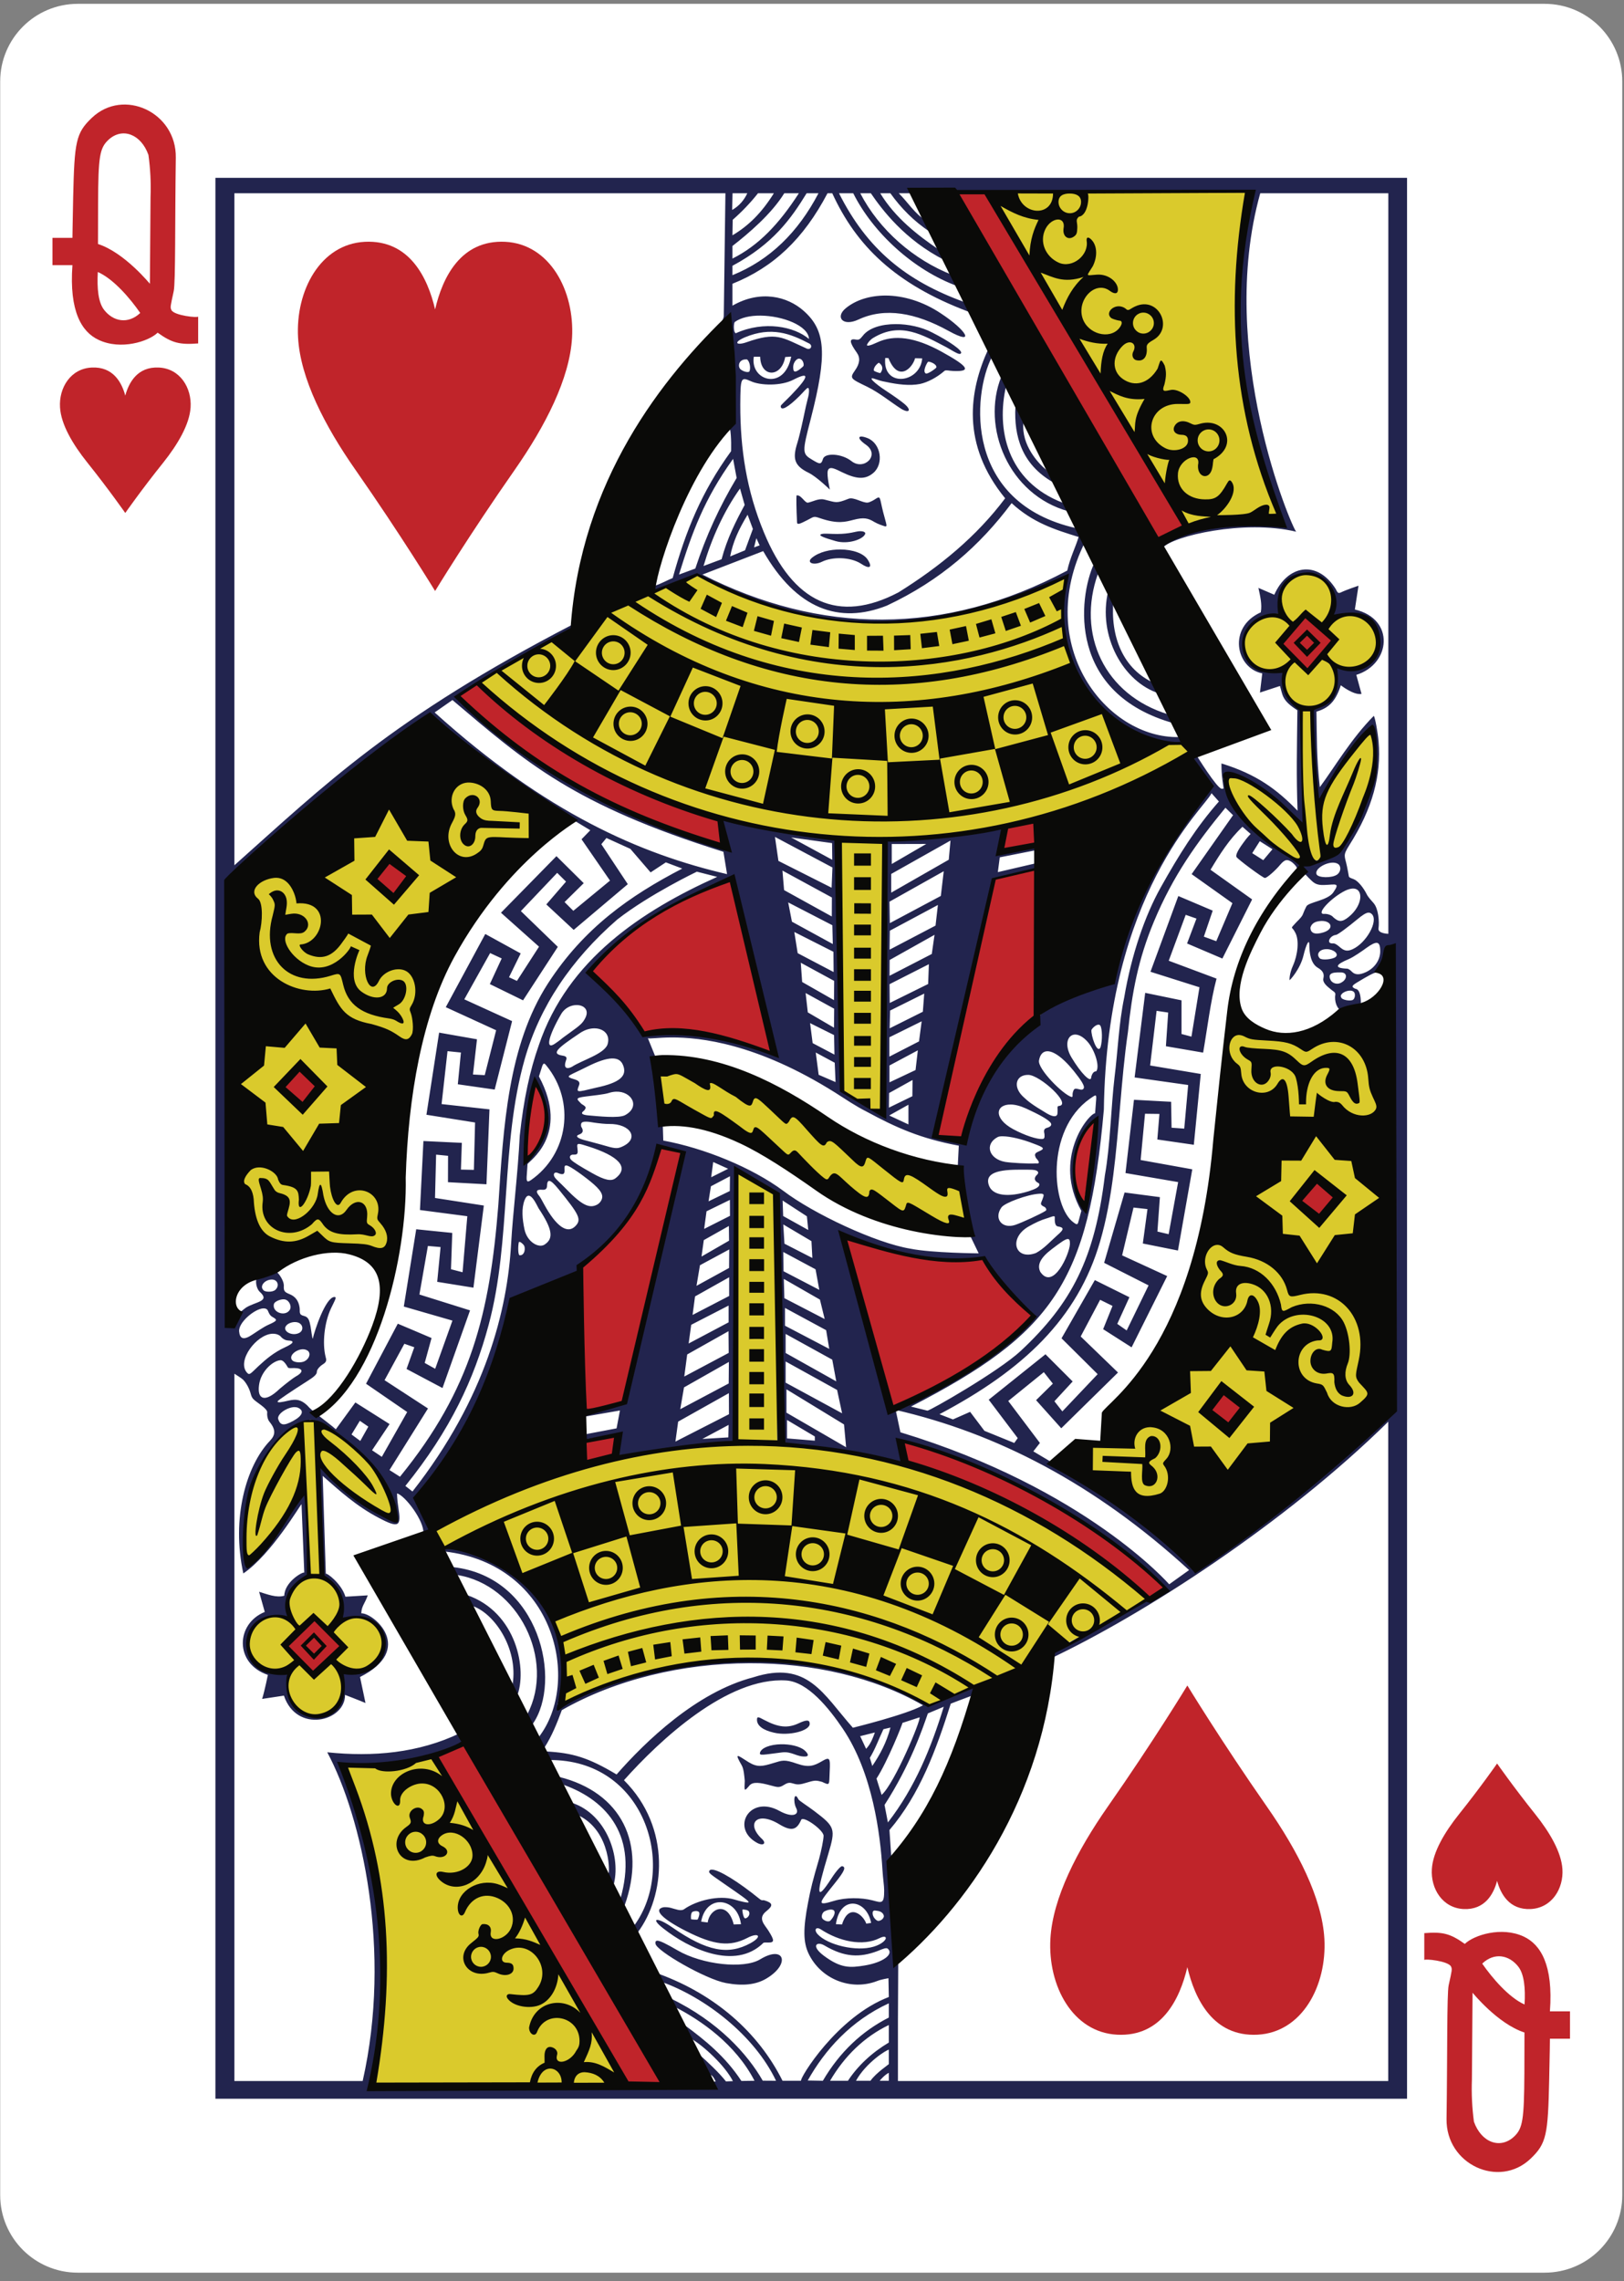 <?xml version="1.0" encoding="UTF-8" standalone="no"?>
<svg width="178px" height="250px" viewBox="0 0 178 250" version="1.1" xmlns="http://www.w3.org/2000/svg" xmlns:xlink="http://www.w3.org/1999/xlink">
    <rect x="0" y="0" width="178" height="250" fill="#808080" stroke="none"/>
    <!-- Generator: Sketch 39.1 (31720) - http://www.bohemiancoding.com/sketch -->
    <title>QH</title>
    <desc>Created with Sketch.</desc>
    <defs></defs>
    <g id="Page-1" stroke="none" stroke-width="1" fill="none" fill-rule="evenodd">
        <path d="M8.52,0.42 L169.3,0.42 C174,0.42 177.81,4.23 177.81,8.93 L177.81,240.57 C177.81,245.27 174,249.07 169.3,249.07 L8.52,249.07 C3.83,249.07 0.02,245.27 0.02,240.57 L0.02,8.93 C0.02,4.23 3.83,0.42 8.52,0.42" id="Fill-437" fill="#FFFFFF"></path>
        <path d="M13.73,56.22 C13.73,56.22 11.96,53.68 9.57,50.69 C7.97,48.69 6.69,46.52 6.58,44.65 C6.44,42.52 7.73,40.38 10.07,40.28 C12.4,40.17 13.35,41.92 13.73,43.36 C14.12,41.92 15.07,40.17 17.4,40.28 C19.74,40.38 21.03,42.52 20.89,44.65 C20.77,46.52 19.49,48.69 17.9,50.69 C15.5,53.68 13.73,56.22 13.73,56.22" id="Fill-439" fill="#C0242A"></path>
        <path d="M164.09,193.27 C164.09,193.27 162.32,195.82 159.93,198.81 C158.33,200.81 157.05,202.98 156.94,204.84 C156.8,206.97 158.09,209.11 160.43,209.22 C162.76,209.32 163.71,207.57 164.09,206.13 C164.48,207.57 165.43,209.32 167.76,209.22 C170.1,209.11 171.39,206.97 171.25,204.84 C171.13,202.98 169.86,200.81 168.26,198.81 C165.87,195.82 164.09,193.27 164.09,193.27" id="Fill-440" fill="#C0242A"></path>
        <path d="M16.27,16.98 C15.46,14.69 13.39,13.91 11.87,15.34 C10.92,16.24 10.77,17.17 10.75,22.27 C10.74,25.42 10.74,26.74 10.74,26.74 C13.69,27.7 16.45,31.15 16.43,31.1 L16.5,21.59 C16.56,20.04 16.48,18.5 16.27,16.98 L16.27,16.98 Z M15.37,34.3 C14.28,32.72 12.45,30.57 10.72,29.81 C10.62,31.62 10.77,33.14 11.41,33.96 C12.42,35.26 14.05,35.55 15.37,34.3 L15.37,34.3 Z M7.94,29.06 L5.75,29.06 L5.75,26.07 L7.94,26.07 C7.94,26.07 7.96,24.45 8.02,21.6 C8.16,15.53 8.31,14.58 10.07,12.91 C13.54,9.61 19.34,12.3 19.27,17.27 C19.17,24.28 19.25,30.97 19.04,31.91 C18.68,33.58 18.64,33.67 18.79,33.98 C19.09,34.59 21.72,34.86 21.72,34.69 L21.72,37.64 C19.71,37.79 18.88,37.61 17.28,36.46 C16.28,37.43 13.23,38.4 10.81,37.25 C8.96,36.39 7.57,34.14 7.94,29.06 L7.94,29.06 Z" id="Fill-441" fill="#C0242A"></path>
        <path d="M161.55,232.52 C162.36,234.81 164.44,235.58 165.96,234.15 C166.9,233.26 167.05,232.32 167.08,227.22 C167.09,224.08 167.09,222.75 167.09,222.75 C164.13,221.79 161.38,218.35 161.4,218.39 L161.33,227.91 C161.27,229.45 161.35,231 161.55,232.52 L161.55,232.52 Z M162.46,215.2 C163.55,216.77 165.38,218.92 167.1,219.68 C167.21,217.87 167.05,216.35 166.42,215.54 C165.41,214.24 163.77,213.94 162.46,215.2 L162.46,215.2 Z M169.88,220.43 L172.08,220.43 L172.08,223.43 L169.88,223.43 C169.88,223.43 169.87,225.04 169.8,227.89 C169.67,233.97 169.51,234.91 167.76,236.58 C164.29,239.89 158.48,237.2 158.55,232.23 C158.65,225.21 158.58,218.53 158.78,217.58 C159.15,215.91 159.18,215.82 159.04,215.52 C158.73,214.9 156.11,214.64 156.11,214.81 L156.11,211.86 C158.11,211.7 158.94,211.89 160.55,213.04 C161.55,212.07 164.59,211.1 167.02,212.24 C168.86,213.11 170.26,215.35 169.88,220.43 L169.88,220.43 Z" id="Fill-442" fill="#C0242A"></path>
        <path d="M77.91,227.39 C78.21,227.55 78.44,228.12 78.44,228.12 L78.17,228.15 L77.91,227.39 L77.91,227.39 Z M97.42,227.17 L97.42,228.04 L96.42,228.04 C96.48,227.94 97.04,227.33 97.42,227.17 L97.42,227.17 Z M97.42,224.64 C97.44,224.64 97.44,224.65 97.42,224.69 L97.42,226.21 C97.42,226.25 96.01,227.18 95.41,228.04 L93.82,228.04 C94.92,226.05 97.19,224.63 97.42,224.64 L97.42,224.64 Z M75.73,223.41 C77.14,224.22 79.48,226.4 80.33,228.08 L79.57,228.11 C78.8,227.13 77.58,226 76.58,225.1 C75.94,224.35 75.73,223.41 75.73,223.41 L75.73,223.41 Z M97.42,221.93 L97.42,223.85 C95.57,224.95 94.02,226.39 92.94,228.04 L90.98,228.04 C92.55,225.36 94.71,223.23 97.42,221.93 L97.42,221.93 Z M97.42,219.55 L97.42,221.11 C94.49,222.6 92.04,224.88 90.19,228.04 L88.53,228.01 C90.43,224.63 93.27,221.46 97.42,219.55 L97.42,219.55 Z M72.54,217.21 C77.28,218.91 82.67,223.03 85.06,228.04 L83.6,228.03 C81.97,225.17 78.75,221.54 73.45,218.99 C72.98,218.6 72.73,217.91 72.54,217.21 L72.54,217.21 Z M96.19,213.82 C96.86,213.54 97.15,213.44 97.3,213.56 C97.99,214.14 96.86,215.05 94.81,215.4 C93.16,215.67 92.17,215.73 90.29,214.33 C88.84,213.24 89.53,212.72 90.36,213.21 C92.58,214.52 94.23,214.56 96.19,213.82 L96.19,213.82 Z M72.06,212.69 C71.87,212.69 71.81,212.8 71.85,213.03 C71.97,213.82 77.33,216.91 79.57,217.33 C81.41,217.67 82.83,217.52 83.96,216.86 C86.69,215.26 85.99,213.1 83.32,214.73 C81.52,215.82 76.97,215.32 74.27,213.75 C73.06,213.05 72.38,212.7 72.06,212.69 L72.06,212.69 Z M89.62,211.32 C89.71,211.32 89.83,211.36 89.97,211.45 C91.97,212.76 94.55,213.34 96.4,212.41 C96.82,212.2 97.09,212.21 97.09,212.41 C97.09,212.63 96.63,213.08 95.77,213.34 C93.86,213.92 90.71,213.16 89.62,211.98 C89.3,211.63 89.34,211.31 89.62,211.32 L89.62,211.32 Z M76.62,209.57 C76.74,209.75 76.52,210.29 76.46,210.37 C76.44,210.4 75.72,210.37 75.74,210.32 C75.75,210.27 75.67,209.86 75.85,209.56 C76.04,209.43 76.48,209.37 76.62,209.57 L76.62,209.57 Z M96.11,209.41 C96.45,209.44 96.81,209.6 96.88,209.98 C96.88,210.23 96.59,210.51 96.26,210.52 C96.11,210.53 95.55,210.11 95.66,209.52 C95.78,209.31 95.92,209.39 96.11,209.41 L96.11,209.41 Z M82.09,209.49 C82.31,209.99 81.69,210.37 81.61,210.2 C81.48,210.15 81.31,209.32 81.39,209.27 C81.6,209.26 82,209.33 82.09,209.49 L82.09,209.49 Z M91.42,209.39 C91.63,209.71 91.25,210.23 91.03,210.47 C90.82,210.7 90.35,210.5 90.15,210.28 C89.98,210.05 90.11,209.61 90.39,209.46 C90.69,209.31 91.2,209.17 91.42,209.39 L91.42,209.39 Z M95.48,210.74 L94.95,210.82 C94.61,209.84 93.03,208.52 92.29,210.91 L91.62,210.88 C92.08,207.65 95,208.15 95.48,210.74 L95.48,210.74 Z M78.98,208.47 C79.91,208.5 80.86,209.22 81.15,210.52 C81.18,210.64 81.2,210.76 81.22,210.88 L80.42,210.91 C79.76,208.26 77.77,209.14 77.57,210.69 L76.85,210.6 C77.12,209.12 78.04,208.44 78.98,208.47 L78.98,208.47 Z M78.01,204.9 C77.87,204.9 77.78,204.95 77.74,205.05 C77.64,205.29 77.93,205.44 79.59,206.6 C81.03,207.6 82.14,208.34 82.05,208.48 C81.99,208.58 81.1,208.36 80.47,208.17 C78.8,207.67 76.34,208.27 74.96,209.25 C74.61,209.48 74.03,209.22 73.52,209.09 C73.32,209.03 72.88,208.98 72.65,209.04 C71.61,209.31 72.62,210.32 75.17,211.62 C78.3,213.21 80,213.36 81.9,212.39 C83.16,211.73 83.62,212.22 82.24,212.97 C79.82,214.28 77.51,213.88 73.7,211.24 C71.94,210.01 71.23,210.22 72.75,211.38 C75.41,213.48 80.54,216.04 83.69,212.91 C83.81,212.87 84.09,212.89 84.23,212.89 C84.88,212.89 84.91,212.68 84.23,211.6 C83.82,210.94 82.99,210.25 84,209.45 C84.77,208.84 84.71,208.55 83.79,208.27 C83.54,208.2 83.56,208.37 83.2,208.07 C80.97,206.26 78.79,204.89 78.01,204.9 L78.01,204.9 Z M62.76,197.6 L63.42,198.96 C67.07,200.74 66.85,205.63 66.65,205.44 L67.22,206.71 C68.14,203.55 66.47,198.87 62.76,197.6 L62.76,197.6 Z M61.26,194.73 L61.79,195.61 C66.65,197.36 69.94,201.35 68,208.09 L68.46,208.83 C70.89,202.04 68.11,196.43 61.26,194.73 L61.26,194.73 Z M80.88,192.45 C80.76,192.47 80.89,192.76 81.3,193.48 C81.53,193.87 81.58,194.67 81.63,195.16 C81.57,196.39 81.57,196.35 82.18,195.64 C82.56,195.26 83.3,195.35 84.46,195.67 C85.22,195.87 85.4,195.95 85.92,195.62 C86.53,195.23 86.67,195.42 87.2,195.53 C87.7,195.63 88.16,195.43 88.71,195.28 C89.38,195.09 89.51,195.13 90.1,195.28 C91,195.7 90.87,195.67 90.94,194.13 C91.02,192.63 90.94,192.52 90.07,193.03 C89.23,193.52 88.65,193.74 87.36,193.29 C85.96,192.8 85.76,192.92 84.77,193.22 C83.56,193.59 83.01,193.71 82.05,193.12 C81.42,192.73 81,192.42 80.88,192.45 L80.88,192.45 Z M85.58,191.16 C84.48,191.18 83.39,191.54 83.29,192.13 C83.25,192.42 83.67,192.31 85.72,192.05 C86.81,191.92 87.32,192.57 88.32,192.5 C88.82,192.44 88.35,191.97 88.19,191.83 C87.64,191.36 86.56,191.14 85.58,191.16 L85.58,191.16 Z M95.89,189.87 C95.68,190.46 95.43,191.14 94.93,191.66 L94.28,190.27 L95.89,189.87 L95.89,189.87 Z M97.6,189.33 C97.15,191.01 96.47,192.25 95.61,193.54 L95.34,192.65 C95.93,191.69 96.32,190.58 96.83,189.51 L97.6,189.33 L97.6,189.33 Z M83.09,188.21 C83,188.22 82.97,188.3 82.97,188.48 C82.97,189.12 83.63,189.62 84.83,189.89 C86.46,190.27 88.75,189.7 88.75,188.92 C88.75,188.47 88.43,188.44 87.5,188.88 C86.33,189.42 85.3,189.31 83.77,188.5 C83.42,188.31 83.21,188.2 83.09,188.21 L83.09,188.21 Z M100.79,188.21 C100.96,188.49 98.06,195.45 96.63,196.71 L96.07,194.92 C97.24,193.14 98.96,188.86 98.91,188.82 L100.79,188.21 L100.79,188.21 Z M103.44,187.05 C102.07,191.5 100.31,195.88 97.32,199.73 L96.95,197.81 C99.76,193.46 101.1,189.51 101.7,187.78 L103.44,187.05 L103.44,187.05 Z M82.14,182.28 C88.99,182.26 95.77,183.77 101.17,186.89 C99.33,187.92 93.48,189.35 93.48,189.35 C90.19,185.64 88.52,181.92 82.57,183.82 C76.34,185.44 70.73,190.87 67.58,194.47 C64.41,192.57 62.7,192.11 59.9,191.95 C59.73,191.95 59.49,192.66 59.69,191.5 C60.49,190.26 61.05,188.85 61.58,187.42 C67.46,184.06 74.84,182.3 82.14,182.28 L82.14,182.28 Z M51.19,174.81 C50.65,176.29 50.51,176.65 51.89,176.04 C54.33,176.95 56.96,180.95 56.12,184.96 C55.85,185.43 56.32,184.65 56.64,185.97 C57.84,183.04 56.64,176.7 51.19,174.81 L51.19,174.81 Z M50.11,172.61 C56.8,173.66 60.9,181.9 57.8,187.87 C57.43,188.14 58,189.44 58.38,188.95 C61.65,184.29 59.21,172.84 49.69,171.75 C47.75,171.51 49.51,172.09 50.11,172.61 L50.11,172.61 Z M79.86,156.16 L79.83,157.53 L76.98,157.7 L79.86,156.16 L79.86,156.16 Z M39.44,155.71 L40.37,156.35 L39.49,157.92 L38.53,157.21 L39.44,155.71 L39.44,155.71 Z M34.39,155.64 C34.62,155.65 34.82,155.79 35.91,156.31 C40.28,159.49 42.03,161.4 43.11,164.89 C43.76,166.97 43.75,166.89 41.62,165.75 C39.6,164.68 36.85,162.89 35.07,160.59 C34.78,166.01 35.41,172.76 35.41,172.76 C38.14,174.11 37.25,177.64 37.24,177.62 C44.27,175.69 42.73,185.02 37.5,183.01 C38.74,190.01 30.78,189.44 31.6,183.44 C25.26,183.19 26.38,176.24 31.64,177.2 C31.09,175.05 31.85,173.6 33.79,172.68 L33.49,163.51 C33.49,163.51 28.33,170.98 27.46,170.86 C26.96,170.79 26.19,169.93 27.48,163.39 C28.15,159.98 31.74,155.83 33.75,155.7 C34.1,155.67 34.25,155.63 34.39,155.64 L34.39,155.64 Z M86.26,155.62 L89.31,157.43 L89.31,157.89 L86.26,157.64 L86.26,155.62 L86.26,155.62 Z M98.17,154.52 C109.15,157.05 119.9,162.52 130.33,172.07 L128.15,173.63 C128.15,173.63 119.01,163.13 98.69,156.97 L98.17,154.52 L98.17,154.52 Z M32.26,154.21 C32.41,154.21 32.55,154.23 32.67,154.28 C33.36,154.6 33.18,155.15 32.14,155.72 C31.09,156.3 30.73,156.2 30.5,155.55 C30.31,155 31.45,154.23 32.26,154.21 L32.26,154.21 Z M79.89,152.68 L79.9,154.99 L74.03,157.99 L74.33,155.8 L79.89,152.68 L79.89,152.68 Z M86.2,152.26 L92.51,156.11 L92.74,158.61 L86.2,154.82 L86.2,152.26 L86.2,152.26 Z M79.89,149.26 L79.87,151.62 L74.56,154.44 L74.97,152.05 L79.89,149.26 L79.89,149.26 Z M86.11,149.21 L91.75,152.33 L92.3,154.89 L86.11,151.53 L86.11,149.21 L86.11,149.21 Z M30.72,149.07 C31.03,149.04 31.31,149.44 31.56,149.87 C31.65,149.98 32,149.93 32.25,149.93 C33.21,149.94 33.34,150.35 32.41,150.86 C32.14,151.01 31.25,151.7 30.65,152.21 C29.05,153.75 28.18,153.39 28.39,151.81 C28.58,150.3 29.88,149.15 30.72,149.07 L30.72,149.07 Z M33.18,147.87 C33.39,147.87 33.58,147.92 33.74,148.04 C34.1,148.34 33.89,148.92 33.39,149.18 C32.96,149.4 32.25,149.3 32.05,149.1 C31.57,148.61 32.45,147.89 33.18,147.87 L33.18,147.87 Z M86.11,146.19 L91.22,149.01 L91.66,151.39 L86.11,148.28 L86.11,146.19 L86.11,146.19 Z M29.83,146.17 C30.15,146.15 30.45,146.22 30.72,146.42 C31.01,146.79 31.36,146.9 31.56,146.91 C32.39,146.94 32.13,147.25 31.25,147.65 C30.04,148.21 29.19,148.92 28.32,149.73 C27.42,150.58 27.35,150.76 27.05,150.41 C25.95,149.12 28.1,146.27 29.83,146.17 L29.83,146.17 Z M79.85,145.89 L79.87,148.27 L75,150.86 L75.32,148.44 L79.85,145.89 L79.85,145.89 Z M32.24,144.89 C32.46,144.88 32.69,144.92 32.85,145.03 C33.22,145.28 33.24,145.78 32.88,146.03 C32.05,146.56 30.76,145.83 31.45,145.2 C31.64,145.02 31.95,144.91 32.24,144.89 L32.24,144.89 Z M28.85,143.39 C29.07,143.38 29.25,143.44 29.34,143.6 C29.42,143.75 29.52,144.13 29.83,144.31 C30.42,144.65 30.48,144.72 29.37,145.21 C28.9,145.42 27.98,146.05 27.66,146.26 C26.68,146.93 26.28,146.71 26.21,145.92 C26.12,144.93 27.91,143.44 28.85,143.39 L28.85,143.39 Z M86.04,143.34 L90.55,145.78 L90.89,147.83 L86.04,145.29 L86.04,143.34 L86.04,143.34 Z M79.86,143.08 L79.86,144.92 L75.48,147.24 L75.76,145.19 L79.86,143.08 L79.86,143.08 Z M31,142.4 C31.09,142.39 31.18,142.4 31.26,142.42 C31.73,142.54 32.02,143.22 31.73,143.6 C31.21,144.32 29.81,143.82 30.02,142.92 C30.07,142.68 30.58,142.43 31,142.4 L31,142.4 Z M29.79,140.23 C30.43,140.22 30.67,140.91 30.18,141.36 C29.85,141.66 28.94,141.6 28.85,141.36 C28.44,140.95 29.01,140.24 29.79,140.23 L29.79,140.23 Z M85.91,140.16 L89.87,142.43 L90.39,144.56 L85.97,142.27 L85.91,140.16 L85.91,140.16 Z M79.92,139.98 L79.92,142.03 L75.91,144.11 L76.18,142.08 L79.92,139.98 L79.92,139.98 Z M85.85,137.21 L89.39,139.11 L89.8,141.36 L85.88,139.32 L85.85,137.21 L85.85,137.21 Z M79.93,136.93 L79.91,138.96 L76.34,140.92 L76.72,138.66 L79.93,136.93 L79.93,136.93 Z M57.38,136.42 C57.65,136.71 57.53,137.63 56.95,137.57 C56.78,137.55 56.76,136.62 56.87,136.12 C57.03,136.04 57.29,136.32 57.38,136.42 L57.38,136.42 Z M117.03,135.79 C117.23,135.78 117.28,135.98 117.27,136.35 C117.22,137.44 115.45,141.46 114.03,139.4 C113.64,138.63 114.04,137.84 115.28,136.9 C116.26,136.15 116.77,135.79 117.03,135.79 L117.03,135.79 Z M92.37,135.67 C93.22,136.07 104.18,139.14 107.8,138.09 C107.8,138.09 110.91,142.6 113.21,144.21 C109.65,149.47 97.61,154.62 97.61,154.62 L92.37,135.67 L92.37,135.67 Z M79.89,134.36 L79.91,135.97 L76.89,137.71 L77.14,135.91 L79.89,134.36 L79.89,134.36 Z M85.85,134.19 L88.94,136.02 L89.04,137.87 L85.98,136.3 L85.85,134.19 L85.85,134.19 Z M115.5,133.29 C115.57,133.29 115.61,133.32 115.61,133.41 C115.61,133.61 115.55,134.35 115.95,134.41 C116.73,134.54 116.56,134.79 115.87,135.39 C115.13,136.05 114.45,136.83 113.55,137.32 C111.24,138.18 110.52,135.72 112.7,134.44 C113.46,134 114.14,133.7 114.65,133.55 C115.04,133.44 115.34,133.29 115.5,133.29 L115.5,133.29 Z M85.78,131.57 L88.44,133.3 L88.59,134.8 L85.84,133.27 L85.78,131.57 L85.78,131.57 Z M80,131.5 L80.01,133.25 L77.18,134.68 L77.44,132.75 L80,131.5 L80,131.5 Z M59.03,132.42 C60.53,134.67 60.71,135.71 59.73,136.37 C59.11,136.85 57.78,136.16 57.48,134.71 C57.25,133.6 57.14,132.44 57.5,131.52 C58.04,130.13 58.88,132.19 59.03,132.42 L59.03,132.42 Z M114.06,130.82 C114.47,130.82 114.44,130.96 114.26,131.44 C114.12,131.86 113.89,132 114.48,132.27 C114.58,132.31 114.8,132.59 114.6,132.7 C114.13,133.02 112.04,133.98 111.28,134.24 C109.81,134.73 108.9,133.52 109.77,132.32 C110.13,131.82 112.62,130.91 113.86,130.83 C113.94,130.82 114.01,130.82 114.06,130.82 L114.06,130.82 Z M60.21,129.42 C60.42,129.43 60.75,129.75 61.24,130.35 C63.48,133.12 63.79,133.65 63.05,134.39 C62.18,135.26 60.96,134.42 59.64,131.99 C59.46,131.66 59.24,131.24 59.12,131.09 C58.63,130.52 58.84,130.34 59.46,130.39 C59.79,130.41 59.95,130.29 59.96,129.95 C59.97,129.58 60.05,129.41 60.21,129.42 L60.21,129.42 Z M80.01,128.91 L79.99,130.53 L77.66,131.66 L77.92,130.01 L80.01,128.91 L80.01,128.91 Z M112.7,128.19 C113.01,128.19 113.25,128.2 113.4,128.23 C113.79,128.31 113.91,128.53 113.66,128.75 C113.28,129.1 113.39,129.44 113.78,129.63 C114.04,129.75 113.93,130.02 113.61,130.2 C113.43,130.31 113.14,130.42 112.76,130.55 C110.51,131.25 108.86,131.04 108.42,129.99 C107.93,128.78 108.88,128.19 111.62,128.19 L112.7,128.19 L112.7,128.19 Z M62.31,127.8 C62.63,127.95 63.11,128.27 63.77,128.75 C65.17,129.79 65.98,130.5 66.01,131.12 C66.03,131.43 65.8,131.83 65.45,132.02 C64.6,132.47 63.79,132.1 61.97,130.22 C61.38,129.61 60.98,129.29 60.8,129.02 C60.59,128.7 60.75,128.41 61.09,128.53 C62.58,129.21 61.29,127.34 62.31,127.8 L62.31,127.8 Z M78.17,127.35 L79.81,128.09 L77.95,129.02 L78.17,127.35 L78.17,127.35 Z M72.22,125.67 L74.71,126.24 L68.49,153.64 C66.36,154.25 65.14,154.52 63.65,155.33 L67.95,154.58 L67.58,156.54 L63.67,157.28 L63.58,157.86 L68.06,157.05 C68.06,157.05 67.9,158.92 67.74,159.64 C72.01,159.3 76.23,158.1 80.52,158.07 C80.52,158.07 80.63,136.45 80.61,134.09 C80.6,131.55 80.61,128.5 80.61,128.5 L84.92,130.95 L85.63,158.2 L99.12,160.4 C99.02,159.94 98.66,157.84 98.66,157.84 C108.65,160.81 118.79,165.19 127.77,174.26 C123.59,176.54 119.64,178.79 115.59,180.98 L115,181.83 C125.29,177 140.87,166.93 152.16,155.81 L152.16,228.07 L98.42,228.07 L98.42,221.34 L98.45,215.31 C98.23,211.45 98.9,207.2 97.72,203.95 L97.49,200.56 C100.82,196.66 102.62,191.74 104.21,186.71 C104.21,186.71 105.81,186.09 106.59,185.81 L106.86,184.82 C105.31,185.62 101.76,186.96 101.76,186.96 C102.14,186.65 94.2,183.29 89.29,182.5 C81.19,181.19 70.3,182.54 61.62,186.87 C61.2,187.17 61.01,187.17 61.12,186.77 C63.14,179.39 58.89,171.98 51.44,169.83 C49.86,169.38 48.56,169.38 48.56,169.38 L48.7,170.03 C60.88,171.41 63.73,184.37 59.04,190.39 C57.81,192.38 57.63,192.96 60.21,192.89 C70.64,192.8 74.26,204.54 69.51,211.03 C69.52,210.98 69.89,211.79 69.89,211.79 C72.86,207.85 73.65,200.36 68.39,195.1 C72.28,190.74 79.73,183.76 86.18,184.17 C88.53,184.32 90.84,187.18 92.38,189.46 C95.65,194.3 96.49,201.05 96.72,204.9 C96.78,205.91 96.91,206.64 96.91,207.17 C96.92,208.71 96.63,208.53 95.64,208.27 C94.4,207.95 92.69,207.94 91.43,208.32 C89.41,208.94 89.74,208.59 91.54,206.34 C92.6,205.02 92.74,204.61 92.3,204.52 C92.17,204.5 91.72,204.95 91.13,205.86 C89.36,208.61 89.49,207.48 90.78,203.2 C91.61,200.41 91.53,200.21 89.25,198.48 C88.5,197.91 87.58,197.35 87.5,197.18 C87.07,196.26 86.89,197.41 87.27,198.16 C87.65,198.9 86.86,199.24 85.46,198.48 C82.18,196.64 80.04,200.35 82.97,201.96 C83.66,202.34 84.05,202.03 83.51,201.53 C81.71,199.85 82.96,198.44 85.4,199.92 C86.81,200.78 87.35,200.51 87.82,199.43 C88.08,198.99 90.27,200.57 90.27,201.19 C90.27,201.59 90.01,202.88 89.77,203.74 C89.06,206.17 88.87,206.93 88.57,208.5 C88.02,211.36 88.03,212.83 88.62,214.09 C89.95,216.9 93.27,218.23 96.16,217.1 C96.58,216.93 97.38,216.8 97.38,216.8 L97.42,218.86 C91.72,221.03 87.61,227.81 87.8,228.04 L85.77,228.04 C83.08,222.66 78.34,218.6 72.31,216.36 C71.13,215.33 72.61,219.11 73.96,219.94 C76.82,221.41 80.61,224.01 82.7,228.04 L81.26,228.06 C79.5,225.37 77.23,223.55 75.08,221.97 C74.57,221.86 75.45,226.85 77.52,228.39 L40.42,229.04 C42.95,219.06 43.44,207.99 37.5,193.49 C42.42,193.79 46.78,192.73 50.78,190.97 L50.42,189.94 C45.87,192.13 40.87,192.56 35.87,192.04 C39.66,199.12 42.98,213.81 39.75,228.07 L25.69,228.07 L25.69,150.55 C25.69,150.55 26.48,151.04 26.64,151.2 C27.07,151.64 27.36,152.28 27.48,152.75 C27.64,153.35 27.8,153.38 28.65,154.02 C29.06,154.33 29.29,154.6 29.29,154.76 C29.27,154.93 29.26,155.48 29.54,155.82 C30.29,156.73 30.15,157.31 29.59,157.9 C26.98,160.63 25.35,166.38 26.67,172.44 C29.76,170.34 32.95,164.86 33.05,164.85 L33.35,172.34 C33.08,172.28 31.19,173.41 31.16,174.88 C30.31,175.14 29.26,174.71 28.4,174.45 L29.02,176.66 C25.84,177.94 25.67,182.31 29.36,183.56 C29.36,183.56 29.02,185.27 28.73,186.19 L31.12,185.83 C32.51,190 37.84,188.67 37.82,185.75 C37.82,185.75 39.44,186.37 40.06,186.64 L39.46,183.79 C45.52,180.74 40.98,176.76 39.6,176.81 C39.62,176.02 39.98,175.77 40.31,174.84 L37.86,174.99 C37.42,173.52 35.77,172.32 35.71,172.48 L35.37,161.75 C37.22,163.38 39.04,165.05 41.5,166.34 C43.76,167.54 43.99,167.27 43.66,165.21 C43.51,164.28 43.52,163.67 43.52,163.67 C44.37,163.87 46.51,166.67 46.41,168.06 C47.19,169.08 47.9,166.32 45.88,163.96 C51.26,158.29 55.36,148.89 56.23,142.49 L63.38,139.62 L63.46,138.68 C68.34,135.4 70.88,130.84 72.21,125.67 L72.22,125.67 L72.22,125.67 Z M63.45,125.37 C63.62,125.37 63.92,125.46 64.48,125.64 C67.73,126.67 69.05,127.92 67.46,129.13 C67,129.49 66.28,129.34 64.93,128.58 C63.54,127.8 62.85,127.37 62.59,127.1 C62.34,126.82 62.48,126.51 62.87,126.54 C63.41,126.57 63.33,126.3 63.29,125.84 C63.25,125.52 63.24,125.37 63.45,125.37 L63.45,125.37 Z M109.94,124.53 C110.72,124.54 112.04,124.84 113.33,125.35 C114.45,125.77 114.59,125.88 113.81,126.21 C113.35,126.41 113.4,126.59 113.54,126.9 C113.75,127.13 114.16,127.59 113.52,127.5 C112.77,127.56 110.79,127.44 110.18,127.34 C108.37,127.02 107.88,125.38 109.36,124.61 C109.48,124.55 109.68,124.52 109.94,124.53 L109.94,124.53 Z M120.05,122.93 C119.71,126.27 119.43,128.87 118.93,132.14 C118.56,131.99 115.97,125.83 120.05,122.93 L120.05,122.93 Z M64.25,122.93 C64.47,122.93 64.77,122.97 65.16,123.04 C65.63,123.11 66.37,123.19 66.75,123.18 C69.15,123.14 70.14,124.82 68.16,125.68 C67.62,125.91 67.4,125.89 65.92,125.45 C65.21,125.25 64.34,125.03 63.98,124.93 C63.27,124.72 63.02,124.5 63.49,124.33 C63.93,124.18 63.97,123.88 63.7,123.47 C63.63,123.06 63.76,122.92 64.25,122.93 L64.25,122.93 Z M99.57,121.07 L99.57,123.23 L97.46,122.25 L99.57,121.07 L99.57,121.07 Z M110.78,121.05 C111.24,121.05 111.8,121.19 112.45,121.48 C113.95,122.17 114.95,122.72 115.18,123.09 C115.32,123.32 115.1,123.51 114.79,123.59 C114.43,123.7 114.38,123.85 114.48,124.29 C114.48,124.54 114.55,124.82 114.23,124.83 C113.65,124.86 112.36,124.45 111.05,123.75 C108.84,122.55 109.14,121.02 110.78,121.05 L110.78,121.05 Z M120.06,120.06 C120.18,120.05 120.17,120.27 120.12,120.82 L120.03,122 C119.25,122.13 115.34,127.02 118.52,132.7 L118.25,133.71 C118.13,134.21 118.09,134.29 117.68,133.98 C115.3,132.32 114.53,123.9 119.45,120.42 C119.77,120.2 119.96,120.06 120.06,120.06 L120.06,120.06 Z M67.52,119.64 C69.25,119.58 70.22,121.31 68.5,122.22 C67.81,122.58 65.54,122.33 64.48,122.24 C63.29,122.13 63.99,121.77 64.06,121.67 C64.22,121.4 64.35,121.35 63.73,120.98 C63.23,120.46 62.95,120.33 64.19,120.17 C64.78,120.09 66.24,119.95 66.74,119.78 C67.01,119.69 67.28,119.65 67.52,119.64 L67.52,119.64 Z M100.02,118.36 L100,120.14 L97.43,121.39 L97.45,119.79 L100.02,118.36 L100.02,118.36 Z M112.7,117.8 C113.98,117.8 117.58,121.09 116.04,121.21 C115.86,121.22 115.92,121.46 115.92,121.61 C115.92,121.76 115.92,122.04 115.88,122.15 C115.76,122.44 115.34,122.38 114.7,122 C113.06,121.02 112.69,120.71 112.12,120.17 C111.01,119.11 111.32,117.79 112.7,117.8 L112.7,117.8 Z M59.62,116.57 C59.69,116.56 59.76,116.62 59.87,116.76 C63.12,120.72 62.29,126.5 58.17,129.35 C57.71,129.66 57.69,129.37 57.74,128.75 L57.82,127.58 C57.84,127.34 62.55,124.44 59.07,117.97 L59.36,117.06 C59.45,116.76 59.52,116.58 59.62,116.57 L59.62,116.57 Z M67.06,116 C67.7,115.98 68.09,116.23 68.29,116.73 C68.78,117.93 67.92,118.66 65.35,119.2 C63.11,119.74 63.16,119.77 63.47,118.93 C63.68,118.38 62.99,118.32 62.6,118.17 C61.95,117.92 62.48,117.85 64.36,116.9 C65.54,116.31 66.42,116.02 67.06,116 L67.06,116 Z M89.41,115.35 L91.49,116.47 L91.58,118.59 L89.73,117.79 L89.41,115.35 L89.41,115.35 Z M114.81,115.21 C115.61,115.21 116.82,116.15 118.2,118.03 C118.51,118.45 118.75,118.82 118.8,119.08 C118.84,119.31 118.69,119.45 118.46,119.42 C117.92,119.32 117.72,119.12 117.57,119.8 C117.53,119.97 117.63,120.27 117.44,120.22 C116.47,119.93 113.71,117.12 113.88,116.22 C114,115.54 114.33,115.21 114.81,115.21 L114.81,115.21 Z M100.6,115.11 L100.35,117.27 L97.49,118.62 L97.49,116.77 L100.6,115.11 L100.6,115.11 Z M73.55,113.7 C76.79,113.68 82.98,114.36 91.55,119.75 C92.64,120.44 93.74,121.2 94.97,121.82 C98.22,123.58 100.9,124.78 105.09,125.56 L104.98,127.75 C104.94,128.44 106.07,132.43 105.55,134.67 C104.78,134.66 106.29,135.33 106.29,135.33 L107.27,137.36 C107.27,137.36 102.13,137.32 99.79,136.85 C96.03,136.24 89.15,133.02 85.83,130.49 C82.38,127.94 77.17,125.82 72.7,125 L72.64,123.13 C72.64,123.13 72.19,116.7 71.84,115.82 L71.01,113.78 C71.21,113.87 72.08,113.71 73.55,113.7 L73.55,113.7 Z M117.84,113.38 C118.22,113.38 118.68,113.6 119.17,114.13 C119.99,115.03 120.59,116.93 120.14,117.42 C119.79,117.38 119.62,117.9 119.6,118.1 C119.55,118.7 118.47,117.61 117.44,115.89 C116.61,114.5 117.01,113.39 117.84,113.38 L117.84,113.38 Z M65.1,112.7 C66.17,112.68 66.94,113.41 66.58,114.49 C66.16,115.54 63.76,116.2 62.68,116.92 C61.97,117.27 61.8,116.89 62.02,116.27 C62.12,115.99 62.2,115.77 61.66,115.69 C60.34,115.49 61.14,114.85 63.55,113.23 C64.07,112.87 64.62,112.71 65.1,112.7 L65.1,112.7 Z M120.38,112.3 C120.47,112.29 120.54,112.32 120.6,112.4 C120.81,112.7 120.85,114.01 120.63,114.76 C120.27,115.63 119.55,113.43 119.63,112.87 C119.78,112.61 120.13,112.31 120.38,112.3 L120.38,112.3 Z M88.79,112.13 L91.42,113.44 L91.46,115.58 L89.07,114.32 L88.79,112.13 L88.79,112.13 Z M101.02,111.93 L100.73,114.13 L97.48,115.8 L97.48,113.68 L101.02,111.93 L101.02,111.93 Z M63.22,110.15 C64,110.15 64.61,110.68 64.15,111.57 C63.86,112.13 63.64,112.33 62.4,113.22 C61.89,113.58 61.45,113.91 61.41,113.96 C61.38,114 61.05,114.22 60.84,114.37 C59.72,115.15 60.11,113.53 61.51,111.13 C61.91,110.44 62.62,110.14 63.22,110.15 L63.22,110.15 Z M101.3,108.89 L101.15,110.88 L97.51,112.7 L97.56,110.75 L101.3,108.89 L101.3,108.89 Z M88.3,108.83 L91.43,110.55 L91.41,112.63 L88.54,110.95 L88.3,108.83 L88.3,108.83 Z M148.45,108.79 C148.57,109.03 148.5,109.46 148.27,109.59 C147.96,109.73 147.15,109.59 147.02,109.35 C146.92,109.16 146.94,109.05 147.14,108.86 C147.47,108.59 148.21,108.39 148.45,108.79 L148.45,108.79 Z M147.02,106.57 C147.73,106.62 147.64,107.32 147.07,107.65 C146.64,107.95 146.08,107.79 145.86,107.44 C145.35,106.47 146.51,106.58 147.02,106.57 L147.02,106.57 Z M101.81,105.67 L101.73,107.84 L97.52,109.92 L97.5,107.86 L101.81,105.67 L101.81,105.67 Z M87.77,105.51 L91.43,107.5 L91.41,109.61 L87.92,107.62 L87.77,105.51 L87.77,105.51 Z M145.42,104.02 C146.15,104.02 146.8,104.54 146.39,104.88 C146.08,105.14 144.89,105.26 144.66,105.03 C144.22,104.58 144.61,104.01 145.42,104.02 L145.42,104.02 Z M150.9,103.33 C151.19,103.35 151.28,103.68 151.28,104.26 C151.28,105.23 150.64,106.12 149.69,106.55 C148.99,106.87 148.5,106.85 148.15,106.47 C147.99,106.3 147.77,106.16 147.66,106.16 C146.16,106.1 146.4,105.71 147.83,105.11 C148.34,104.9 149.33,104.21 149.79,103.87 C150.32,103.49 150.67,103.32 150.9,103.33 L150.9,103.33 Z M102.43,102.45 L102.13,104.55 L97.5,106.94 L97.51,105.21 L102.43,102.45 L102.43,102.45 Z M87.06,102.14 L91.35,104.31 L91.37,106.53 L87.43,104.46 L87.06,102.14 L87.06,102.14 Z M144.85,100.93 C145.92,100.91 146.3,101.8 145.04,102.19 C144.14,102.47 143.63,102.27 143.63,101.66 C143.82,101.04 144.37,100.96 144.85,100.93 L144.85,100.93 Z M149.97,100.02 C150.13,100.01 150.26,100.07 150.39,100.21 C151.07,100.98 149.77,103.31 148.29,104.01 C147.72,104.28 147.37,104.24 146.89,103.83 C146.67,103.63 146.33,103.37 146.13,103.39 C145.28,103.47 145.75,102.52 146.43,102.46 C146.62,102.45 147.81,101.55 148.71,100.8 C149.31,100.3 149.69,100.05 149.97,100.02 L149.97,100.02 Z M102.8,99.18 L102.54,101.44 L97.5,104.08 L97.53,102 L102.8,99.18 L102.8,99.18 Z M86.39,98.9 L91.23,101.4 L91.28,103.46 L86.8,101.01 L86.39,98.9 L86.39,98.9 Z M148.26,97.38 C149.48,97.34 149.39,99.21 147.85,100.47 C147.06,101.12 146.7,101.03 146.12,100.51 C145.95,100.28 145.45,100.12 145.09,100.16 C144.22,100.16 145.93,98.36 147.45,97.61 C147.77,97.46 148.04,97.39 148.26,97.38 L148.26,97.38 Z M80.12,96.31 C80.15,96.31 80.16,96.31 80.16,96.32 C82.16,103.1 84.63,115.46 84.63,115.46 C79.34,112.89 70.53,113.36 70.53,113.36 C70.53,113.36 65.58,106.92 64.62,106.39 C68.58,101.01 79.37,96.35 80.12,96.31 L80.12,96.31 Z M76.38,95.53 L78.61,96.1 C70.37,99.8 62.22,105.17 59.06,114.54 C58.07,117.34 57.4,120.46 56.97,124.45 C56.76,128.67 56.22,132.81 56.02,136.33 C55.62,143.48 53.28,153.17 45.21,163.46 L44.43,162.85 C49.39,156.7 51.96,151.13 53.55,145.23 C56.08,135.86 54.83,125.52 57.51,116.08 C59.15,110.34 62.56,105.21 67.66,100.77 C71.21,98 76.38,95.53 76.38,95.53 L76.38,95.53 Z M103.44,95.48 L103.12,98.19 L97.53,101.17 L97.49,98.82 L103.44,95.48 L103.44,95.48 Z M85.76,95.41 L91.18,98.36 L91.17,100.44 L85.94,97.55 L85.76,95.41 L85.76,95.41 Z M146.13,94.54 C146.33,94.55 146.51,94.59 146.65,94.68 C147.03,94.93 146.98,95.55 146.55,95.85 C145.99,96.25 144.46,96.22 144.3,95.81 C144.08,95.23 145.28,94.52 146.13,94.54 L146.13,94.54 Z M101.52,92.49 L97.74,94.69 L97.74,92.5 L101.52,92.49 L101.52,92.49 Z M138.08,92.19 L139.47,93.07 L138.46,94.27 L137.25,93.5 L138.08,92.19 L138.08,92.19 Z M104.18,92.12 L103.99,94.22 L97.68,97.83 L97.68,95.78 L104.18,92.12 L104.18,92.12 Z M66.47,91.84 L69.09,93.03 L71.31,95.61 L72.98,94.51 L74.78,95.19 C69.07,98.15 64.01,101.68 60.06,107.78 C55.67,114.58 55.18,123.48 54.62,132.07 C53.68,143.92 51.66,152.24 43.84,161.84 L42.69,161.11 L46.91,154.36 L42.15,151.26 L44.32,147.27 L45.41,147.65 L44.56,150.03 L48.5,152.12 L51.52,143.61 L45.97,141.87 L46.9,136.55 L48.29,136.67 L47.92,140.48 L51.89,141.12 L53.03,132.12 L47.68,131.29 L47.8,126.54 L49.11,126.67 L49.1,129.56 L53.32,129.79 L53.65,121.58 L48.4,121 L49.05,115.2 L50.52,115.35 L50.18,118.83 L54.22,119.41 L56.13,111.91 L50.89,109.52 L53.72,104.45 L54.99,105.04 L53.69,107.85 L57.33,109.63 L61.14,103.77 L57.09,99.85 L61.07,95.66 L62.04,96.62 L59.88,99.12 L62.88,101.91 L68.81,96.9 L65.91,92.52 L66.47,91.84 L66.47,91.84 Z M86.71,91.78 L91.2,92.4 L91.22,94.23 L86.71,91.78 L86.71,91.78 Z M84.94,91.72 L91.24,95.07 L91.15,97.29 L85.32,94.35 L84.94,91.72 L84.94,91.72 Z M134.32,88.53 L135.15,89.34 L130.61,95.8 L135.08,98.98 L133.31,103.15 L131.95,102.65 L132.92,99.8 L129.15,98.2 L126.1,106.5 L131.47,108.2 L130.59,113.61 L129.5,113.32 L129.5,109.63 L125.52,108.81 L124.36,118.08 L130.23,118.91 L129.8,123.69 L128.41,123.59 L128.36,120.75 L124.29,120.53 L123.36,128.56 L129.13,129.55 L128.09,135.26 L126.86,134.97 L127.13,131.2 L123.26,130.69 L121.02,138.4 L125.89,140.87 L123.49,145.81 L122.46,145.09 L123.79,142.17 L120,140.29 L116.35,146.67 L120.31,150.6 L116.44,154.68 L115.57,153.57 L117.57,151.4 L114.59,148.42 L108.37,153.4 L111.55,157.61 L111.17,158.14 L107.9,156.81 L106.33,154.73 L104.45,155.56 L102.97,154.99 C112.15,150.14 118.12,144.52 120.58,136.05 C121.94,131.37 122.34,126.26 122.78,121.1 C123.01,118.43 123.24,115.74 123.63,113.1 C124.08,108.78 124.74,105.16 126.48,100.99 C128.59,95.94 131.15,92.38 134.31,88.53 L134.32,88.53 L134.32,88.53 Z M132.79,86.93 L133.6,87.84 C131.07,90.71 129.24,93.66 127.22,97.26 C125.5,100.33 124.01,104.63 123.22,109.32 C122.62,112.2 122.53,115.12 122.16,118.06 C121.78,121.22 121.7,125.48 121.1,128.82 C119.99,137.97 117.44,142.85 111.89,148.04 C109.45,150.32 101.86,154.64 101.65,154.6 L99.85,154.15 C115.42,146.12 119.31,140.59 120.99,121.6 C121.32,97.77 132.08,88.54 132.79,86.93 L132.79,86.93 Z M47.15,78.3 C52.27,83.12 57.52,86.78 62.83,89.86 L64.7,90.99 L63.74,91.98 L66.86,96.51 L62.84,99.82 L61.88,98.86 L63.98,96.79 L60.99,93.83 L54.91,100.03 L59.08,103.75 L56.66,107.5 L55.79,107.1 L57.07,104.49 L53.19,102.36 L48.86,110.38 L54.38,112.91 L53.13,117.83 L51.84,117.76 L52.28,113.9 L48.13,113.17 L46.74,122.17 L52.07,123.02 L51.94,128.21 L50.52,128.18 L50.62,125.25 L46.41,125.05 L46.03,132.61 L51.22,133.29 L50.7,139.43 L49.43,139.1 L49.57,135.12 L45.62,134.72 L44.26,143.19 L49.59,144.73 L47.7,150.01 L46.55,149.37 L47.3,146.64 C46.33,146.22 43.6,145.07 43.6,145.07 L40.12,151.65 L44.63,154.75 L41.85,159.66 L40.78,158.94 L42.7,156.07 L38.95,153.7 L36.81,156.64 C35.9,155.84 34.27,154.74 33.65,154 C32.98,153.39 32.48,153.3 31.62,153.5 C30.95,153.66 30.3,153.79 30.45,153.55 C30.52,153.43 31.8,152.56 33.76,151.31 C34.31,150.96 34.74,150.65 34.73,150.34 C34.72,150.11 35.03,149.74 35.42,149.5 C35.86,149.23 35.76,148.98 35.69,148.71 C35.31,147.23 35.55,144.92 36.29,143.37 C36.79,142.33 36.94,142.14 36.62,142.14 C35.67,142.26 34.5,145.74 34.28,146.72 C34.21,146.64 34.1,145.73 34.04,145.37 C33.91,144.74 33.83,144.34 33.32,144.22 C32.71,144.08 32.9,143.78 32.84,143.32 C32.74,142.58 32.39,142.1 31.76,141.84 C31.15,141.59 31.08,141.48 31.11,140.87 C31.11,140.39 30.61,139.58 30.24,139.32 L28.12,140.07 C27.96,140.63 28.18,141.36 28.53,141.63 C29.59,142.63 28.04,142.65 26.97,143.3 C26.68,143.49 26.34,143.9 26.11,143.76 C25.43,143.54 25.48,145.57 24.82,145.32 L24.98,96.53 C30.64,90.62 47.15,78.3 47.15,78.3 L47.15,78.3 Z M49.59,76.72 C57.67,83.57 62.83,88.19 79.29,93.35 L79.69,95.8 C70.23,93.6 59.91,89.15 47.64,78.08 L49.59,76.72 L49.59,76.72 Z M145.98,67.56 C145.94,67.57 145.9,67.58 145.9,67.58 C145.92,67.58 145.95,67.57 145.98,67.56 L145.98,67.56 Z M142.14,95.45 C142.09,95.5 142.11,95.5 142.14,95.45 L142.14,95.45 Z M143.2,62.82 C146.25,62.77 146.57,67.18 145.98,67.56 C146.15,67.5 146.67,67.34 147.41,67.36 C149.65,67.42 150.82,68.67 150.95,70.48 C151.08,72.31 149.7,73.33 147.69,73.23 C146.94,73.19 146.43,73.12 146.46,73.25 C146.84,74.71 146.39,76.91 144.46,77.46 C144.24,77.52 143.93,77.83 143.92,77.94 C143.78,80.26 144.43,88.22 144.43,88.22 C144.43,88.22 148.04,82.12 148.85,81.2 C150.43,79.02 151,79.22 150.72,82.83 C150.34,87.83 149.58,88.99 146.72,93.23 C145.46,95.04 142.48,94.09 142.75,95.32 C142.81,95.59 143.3,96.08 143.78,96.54 C144.09,96.83 144.41,97.02 145.13,96.99 C146.41,96.95 146.9,96.69 146.14,97.8 C145.54,98.68 143.43,98.87 143.19,99.33 C142.64,100.39 143.02,100.15 142.07,101.09 C141.35,101.89 141.6,101.48 141.93,102.14 C142.45,102.99 142.23,104.68 141.72,105.82 C141.3,106.75 141.34,107.41 141.34,107.41 C141.35,107.49 142.52,106.2 142.87,104.71 C143.17,103.46 143.51,102.84 143.51,103.54 C143.51,104.41 143.66,105.61 144.44,106.06 C145.06,106.42 145.15,106.78 145.05,107.22 C144.94,107.68 145.43,108.08 145.91,108.46 C146.02,108.58 146.4,108.73 146.36,108.97 C146.23,109.73 146.54,110.63 147.09,110.78 C147.34,110.9 148.9,110.76 149.16,109.87 C149.14,109.59 149.16,108.42 148.54,108.36 C148.1,108.15 148.14,108.03 148.81,107.63 C149.81,107.03 150.53,106.6 151.03,106.51 C151.69,106.42 152.32,105.69 152.32,105.69 L152.45,153.66 C146.52,159.77 140.02,165.85 131.46,171.83 C126.48,167.65 121.04,163.42 115.26,160.25 L113.26,159.06 L113.98,158.14 L110.51,153.54 L114.41,150.38 L115.4,151.64 L113.56,153.45 L116.32,156.53 L122.54,150.42 L118.45,146.47 L120.58,142.45 L121.94,143.12 L120.91,145.67 L124.03,147.66 L127.93,139.85 L122.99,137.58 L124.24,132.34 L125.77,132.51 L125.26,136.28 L129.11,137.05 L130.68,128.15 L125.02,127.13 L125.5,122.06 L127.08,122.08 L126.85,124.88 L130.85,125.46 L131.61,117.7 L126.06,116.77 L126.77,110.78 L128.04,110.97 L127.79,114.66 L131.87,115.36 C132.31,112.86 132.68,109.71 133.34,107.25 L128.1,105.29 L129.96,100.26 L131.14,100.67 L130.11,103.4 L133.98,105.05 L137.24,98.57 L132.68,95.32 C133.7,93.62 134.72,91.99 136.18,90.61 L137.08,91.4 C137.08,91.4 136.75,91.69 136.25,92.4 C135.63,93.25 135.44,93.69 135.52,93.91 C135.61,94.13 138.42,96.22 138.64,96.22 C138.88,96.22 139.82,95.37 140.3,94.79 C140.82,94.18 141.09,94.12 141.62,94.5 C141.73,94.58 141.88,94.73 141.99,94.86 C142.12,95.02 142.17,95.15 142.18,95.24 C142.19,95.34 142.17,95.41 142.14,95.45 C142.19,95.4 142.29,95.33 142.5,95.21 C142.88,95 141.75,94 140.83,93.48 C138.09,91.93 134.85,89 134.1,85.34 C133.83,83.69 138.05,85.67 140.96,88.59 C141.4,89.03 143.04,90.63 143.04,90.63 C142.8,86.4 142.46,82.09 142.65,77.81 L142,77.36 C141.11,76.73 140.76,75.69 140.68,74.66 C140.62,73.94 141.23,73.58 139.84,73.62 C136.94,73.65 135.27,70.91 137.03,68.56 C137.65,67.68 140.32,67.25 140.32,67.27 C139.64,64.47 141.69,62.96 143.2,62.82 L143.2,62.82 Z M92.13,60.22 C90.99,60.21 89.79,60.49 89.02,61.11 C88.32,61.66 89.17,62.01 90.08,61.57 C91.25,60.99 93.21,61.04 94.36,61.77 C95.24,62.37 95.7,62.26 95.11,61.34 C94.65,60.62 93.43,60.23 92.13,60.22 L92.13,60.22 Z M118.91,59.43 L119.92,61.75 C118.17,65.56 117.01,76.03 128.7,79.28 L129.21,80.78 C121.25,80.94 113.28,70.75 118.91,59.43 L118.91,59.43 Z M82.9,58.98 L83.26,59.77 L82.65,59.99 L82.9,58.98 L82.9,58.98 Z M94.18,58.22 C93.78,58.24 93.17,58.51 91.77,58.52 C91.01,58.52 90.42,58.45 90.13,58.51 C89.52,58.64 90.23,58.91 91.59,59.3 C92.95,59.69 94.62,59.11 94.83,58.51 C94.88,58.36 94.7,58.19 94.18,58.22 L94.18,58.22 Z M81.94,56.41 L82.52,57.97 L81.66,60.31 L80.03,60.98 C80.34,59.38 80.94,58.07 81.94,56.41 L81.94,56.41 Z M110.88,55.14 C113.22,57.3 115.62,58.04 118.22,58.85 C117.91,59.92 117.28,61.13 116.98,62.53 C103.44,69.74 89.83,69.51 76.99,62.97 L83.65,60.4 C87.29,66.75 91.96,68.45 97.21,66.37 C103.07,63.62 107.41,59.8 110.88,55.14 L110.88,55.14 Z M87.39,54.29 C87.36,54.29 87.33,54.29 87.3,54.3 C87.28,54.65 87.28,55.63 87.36,57.24 C87.37,57.55 87.67,57.42 88.51,56.99 C89.24,56.61 89.17,56.55 89.88,56.79 C91.85,57.47 92.74,57.17 93.51,56.98 C94.68,56.67 95.16,56.79 95.84,57.21 C96.22,57.43 96.73,57.6 96.83,57.63 C97.37,57.83 97.17,57.59 96.8,56.13 C96.38,54.47 96.56,54.29 95.9,54.72 C95.76,54.82 95.34,55.05 95.11,55.08 C94.54,55.14 93.58,54.44 93.01,54.66 C91.63,55.21 91.65,55.06 90.36,54.75 C89.72,54.59 89.11,54.98 88.55,55.09 C88.23,55.13 87.83,54.28 87.39,54.29 L87.39,54.29 Z M81.11,53.54 L81.62,55.34 C80.68,57.07 79.69,59.02 79.09,61.29 L77.11,62.03 C78,59.02 79.3,56.09 81.11,53.54 L81.11,53.54 Z M80.35,50.29 L80.74,52.38 C78.85,55.55 77.41,58.67 76.21,62.31 L74.42,62.97 C75.85,58.37 77.16,54.73 80.35,50.29 L80.35,50.29 Z M111.29,44.61 C111.14,47.79 111.97,50.87 115.41,52.85 L114.67,51.49 C113.79,50.78 111.94,48.76 112.17,46.35 L111.29,44.61 L111.29,44.61 Z M96.32,39.76 L96.34,39.76 C96.41,39.81 97.01,40.19 96.5,40.88 C96.47,40.93 95.79,40.69 95.78,40.61 C95.72,40.2 96.23,39.79 96.32,39.76 L96.32,39.76 Z M101.78,39.64 C102.03,39.65 102.7,39.94 102.63,40.27 C102.62,40.35 101.68,41.04 101.47,40.93 C101.07,40.71 101.63,39.72 101.71,39.66 C101.72,39.65 101.75,39.64 101.78,39.64 L101.78,39.64 Z M81.75,39.39 L81.88,39.39 C82.19,39.63 82.3,40.34 82.14,40.71 C81.96,40.9 81.22,40.64 81.07,40.35 C80.85,39.94 81.11,39.38 81.75,39.39 L81.75,39.39 Z M87.51,39.31 C88.01,39.25 88.18,40 88.04,40.14 C88,40.18 87.09,41.08 86.97,40.55 C86.81,39.78 87.3,39.35 87.51,39.31 L87.51,39.31 Z M97.03,39.23 L97.38,39.25 C98.45,41.92 99.99,40.38 100.3,39.26 L101.08,39.28 C100.84,42.04 96.68,42.51 97.03,39.23 L97.03,39.23 Z M108.73,39.09 L109.75,41.28 C107.52,46.81 110.55,54.25 117.13,56.04 C117.13,56.04 118.19,57.68 117.98,57.89 C105.63,55.13 106.58,43.27 108.73,39.09 L108.73,39.09 Z M86.72,39.08 C85.98,42.91 82.19,41.73 82.62,39.1 L83.32,39.1 C83.37,41.42 85.67,41.4 86.06,39.13 L86.72,39.08 L86.72,39.08 Z M88.62,37.61 C89.13,37.81 88.9,38.39 88.44,38.21 C85.67,36.96 85.12,36.35 81.82,37.51 C80.74,37.89 80.3,37.55 81.64,36.97 C84.55,35.75 86.66,36.58 88.62,37.61 L88.62,37.61 Z M98.19,35.52 C96.64,35.52 95.22,35.93 94.56,36.81 C94.23,37.22 94.14,37.27 93.77,37.21 C93.05,37.08 93.09,37.5 93.91,38.65 C94.31,39.21 94.25,39.84 93.71,40.6 C93.1,41.47 93.22,41.5 95.04,42.38 C96.44,43.07 97.56,44.03 98.82,44.83 C99.73,45.35 99.91,44.89 99.07,44.22 C98.79,43.98 97.94,43.37 97.17,42.87 C95.88,42.03 94.93,41.17 95.96,41.55 C96.43,41.7 96.55,41.76 97.07,41.85 C98.4,42.14 99.72,42.3 100.84,42.08 C101.64,41.91 102.69,41.38 103.54,40.63 C103.76,40.53 103.98,40.64 104.51,40.66 C106.55,40.74 106.1,40.14 103.18,38.53 C100.28,36.94 98.01,36.65 96.16,37.52 C95.38,37.89 94.93,37.99 95.04,37.75 C95.16,37.51 95.38,37.23 95.73,37.02 C98.72,35.22 101.13,36.71 103.76,38.07 C104.9,38.74 105.2,38.92 105.34,38.7 C105.51,38.43 104.07,37.4 102.15,36.43 C101.02,35.84 99.55,35.52 98.19,35.52 L98.19,35.52 Z M83.35,34.59 C85.8,34.61 88.61,35.7 88.67,37.15 C87.05,35.78 83.78,35.12 80.65,36.52 C80.41,36.47 80.38,35.61 80.52,35.3 C81.2,34.8 82.24,34.58 83.35,34.59 L83.35,34.59 Z M97.08,32.39 C95.37,32.39 93.82,32.86 92.7,33.78 C91.51,34.76 92.38,35.82 94.09,35.02 C97,33.66 100.35,34.27 103.96,36.26 C107,37.94 105.94,36.19 103.1,34.33 C101.15,33.03 99.02,32.4 97.08,32.39 L97.08,32.39 Z M98.51,21.18 L99.76,21.18 L101.41,24.1 C100.31,23.48 99.48,22.13 98.51,21.18 L98.51,21.18 Z M96.48,21.18 L97.59,21.18 C98.77,22.83 100.19,24.25 101.85,25.36 L102.86,27.33 C100.62,25.81 98.12,23.88 96.48,21.18 L96.48,21.18 Z M91.96,21.18 L93.52,21.18 C95.66,25.47 100.11,29.61 105,31.38 L105.74,33.12 C99.3,30.79 95.04,27.31 91.96,21.18 L91.96,21.18 Z M88.41,21.18 L89.71,21.18 C87.47,25.47 84.36,28.51 80.28,30.16 L80.28,29.13 C84.75,26.73 86.7,23.97 88.41,21.18 L88.41,21.18 Z M85.96,21.18 L87.56,21.18 C85.38,24.56 83.14,26.91 80.28,28.34 L80.28,26.96 C82.05,25.58 84.56,23.45 85.96,21.18 L85.96,21.18 Z M83.08,21.18 L84.82,21.18 C83.46,23.36 82.02,24.76 80.28,25.79 L80.31,24.09 C81.32,23.2 82.28,22.2 83.08,21.18 L83.08,21.18 Z M80.29,21.18 L81.91,21.18 C81.56,21.92 81.04,22.56 80.25,23.01 L80.29,21.18 L80.29,21.18 Z M113.58,93.17 L113.62,94.59 L113.91,94.52 L113.74,93.14 L113.58,93.17 L113.58,93.17 Z M142.07,58.27 C142.08,58.28 142.09,58.29 142.09,58.28 C142.09,58.28 142.08,58.28 142.07,58.27 L142.07,58.27 Z M138.13,21.18 L152.17,21.18 L152.17,102.34 C152.17,102.34 151.01,102.32 151.09,101.75 C151.2,100.99 151.08,99.57 150.55,98.97 C150.33,98.72 149.96,98.32 149.82,98.04 C149.46,97.31 148.87,96.56 148.39,96.36 C148.15,96.26 147.88,96.2 147.84,96.04 C147.81,95.88 147.73,95.38 147.63,94.92 C147.38,93.75 147.16,93.79 147.89,92.63 C150.44,88.62 151.42,84.93 151.1,81.27 C151,80.13 150.71,78.65 150.58,78.45 C148.12,80.93 146.33,84 144.66,86.27 C144.29,83.03 144.34,80.58 144.29,77.99 C145.6,77.61 146.39,76.9 146.96,75.1 C146.96,75.1 148.37,76.21 149.23,76.05 L148.66,73.96 C152.43,72.8 152.95,67.84 148.5,66.8 L148.9,64.19 C148.9,64.19 147.55,64.64 146.96,64.93 C146.67,65.06 146.6,64.96 146.39,64.53 C144.32,61.28 141.09,61.97 139.67,65.18 L137.93,64.43 C138.12,65.32 138.35,66.22 138.19,67.11 C134.54,68.74 135.44,73.22 138.35,73.8 L138.1,75.9 L140.29,75.18 C140.61,76.17 140.45,76.73 142.2,77.84 C142.15,82.22 142.08,84.96 142.22,88.85 C139.94,86.5 137.74,84.86 133.88,83.67 C133.88,83.67 133.84,84.61 134.06,86.04 C134.14,86.51 134.12,86.45 133.9,86.44 C133.4,86.43 131.14,82.77 131.14,82.77 C131.14,82.77 130.87,82.77 130.65,83 C130.38,83.27 130.99,83.77 131.86,85.06 C132.87,86.58 132.77,86.51 131.98,87.19 C127.45,91.05 120.92,105.76 122.02,107.19 C119.16,107.36 108.02,112.86 106,124.2 C105.88,124.71 105.64,125.37 105.64,125.37 L102.42,124.57 C104.37,115.28 108.75,96.39 108.75,96.39 C108.75,96.39 111.83,95.51 113.64,95.32 L113.62,94.59 L109.37,95.58 L109.58,93.96 L113.58,93.17 L113.57,92.79 L109.33,93.36 L110.02,90.66 C110.02,90.66 100.5,92.07 97.09,91.97 C97.31,102.45 96.49,111.15 96.93,122.44 L92.28,119.6 C91.86,111.74 91.74,91.88 91.74,91.88 L78.89,89.85 L79.32,92.97 C68.66,88.72 57.98,84.81 50.11,76.5 C54.95,72.75 63.04,69.04 63.04,69.04 L62.77,68.44 C42.89,78.76 35.68,85.93 25.69,94.83 L25.69,21.18 L79.51,21.18 L79.33,34.68 C79.33,34.68 79.26,35.03 79.15,35.15 C78.49,38.39 80.39,44.16 80.01,46.97 C80.19,47.84 80.13,49.45 80.13,49.45 C76.89,53.91 75.17,58.16 73.73,63.35 C73.17,63.57 72.35,64.03 71.77,64.19 L71.6,64.9 C72.87,64.19 76.48,63.05 76.48,63.05 C92.53,70.93 104.33,69 116.96,63.14 C114.94,70.26 119.32,79.31 126.52,81.21 C127.34,81.43 128.75,81.61 129.56,81.4 C130.37,81.17 127.75,75.13 126.59,74.9 C123.11,73.38 121.67,69.82 122.04,65.73 L121.47,64.75 C120.28,69.72 123.14,74.76 127.05,76 L128.11,78.31 C121.01,76.17 117.98,69.47 120.35,62.85 C120.39,58.72 117.73,56.89 116.51,55.11 C110.33,52.74 109.19,46.98 110.27,42.32 C113.14,43.55 108.33,38.24 108.33,38.24 C106.21,42.85 105.33,48.69 110.17,54.61 C107.04,58.79 103,62.1 98.48,64.92 C91.88,68.39 86.92,66.06 83.74,58.37 C81.82,53.76 81.13,49.16 81.14,44.35 C81.16,41.37 81.19,41.28 82.3,41.78 C83.34,42.26 85.6,42.32 86.95,41.62 C88.79,40.67 88.7,41.25 86.7,43.32 C86.15,43.89 85.57,44.4 85.57,44.5 C85.57,45.12 86.43,44.6 87.65,43.38 C88.09,42.94 88.42,42.51 88.56,42.51 C88.72,42.52 88.71,43.09 88.53,43.71 C88.46,43.95 88.23,44.96 88.03,45.94 C87.82,46.93 87.54,48.09 87.4,48.52 C86.86,50.23 87.01,51.03 88.64,51.82 C89.5,52.24 90.97,53.66 90.96,53.66 C90.96,53.66 90.6,52.1 90.73,51.6 C90.89,51 91.6,51.42 92.33,51.77 C93.92,52.54 94.86,52.56 95.71,51.84 C96.9,50.84 96.56,48.61 95.1,48.02 C94.02,47.59 93.83,47.99 94.91,48.74 C96.51,49.87 94.7,51.62 93.33,50.54 C92.26,49.69 90.41,49.6 90.2,50.3 C90.01,50.97 89.8,50.85 89.06,50.41 C87.91,49.73 87.9,49.62 88.87,45.88 C90.69,38.81 90.51,36.21 88.09,34.07 C86.3,32.48 83.35,31.74 80.28,33.5 L80.28,31.1 C84.78,29.29 88.06,26.2 90.7,21.18 L91.22,21.18 C93.85,26.92 98.1,31.12 106.1,34.14 C109.22,37.25 102.14,25.22 104.4,30.14 C100.15,28.49 96.37,25.2 94.29,21.18 L95.45,21.18 C96.67,22.96 99.14,26.28 103.53,28.51 C105.45,28.53 100.71,22.67 100.02,21.18 L136.9,21.18 C135.73,30.23 134.08,39.9 140.56,57.51 C137.52,55.91 125.33,59.33 127.47,60.01 C128.55,58.76 136.32,56.91 142.07,58.27 C141.6,57.86 133.3,38.44 138.13,21.18 L138.13,21.18 Z M23.61,230.01 L154.22,230.01 L154.22,19.49 L23.61,19.49 L23.61,230.01 Z" id="Fill-443" fill="#22244E"></path>
        <path d="M109.58,22.75 C109.11,22.54 111.2,20.99 111.2,20.99 C111.2,20.99 128.6,21.22 137.24,21.1 C134.09,34.1 136.32,45.74 140.38,56.93 C139.3,56.67 132.15,57.26 130.41,58.04 C130.13,58.33 109.8,23.07 109.58,22.75 L109.58,22.75 Z M116.97,63.2 C114.52,71.71 121.24,81.44 127.59,81.41 C128.87,81.21 131.32,81.91 130.47,82.59 C120.46,90.77 97.07,92.46 97.07,92.11 C97.31,102.14 96.87,112.27 96.63,122.3 L92.34,119.7 C92.21,110.55 91.98,101.2 91.77,92.05 C76.79,90.08 63.33,85.22 52.69,74.87 C59.75,69.6 68.19,66.31 76.3,62.98 C86.51,68.32 100.72,71.4 116.97,63.2 L116.97,63.2 Z M142.17,94.13 C139.48,93.72 133.2,87.17 134.5,85.19 C134.54,83.7 142.31,89.39 143.11,90.93 C142.72,90.47 142.66,77.03 142.54,77.57 C142.24,77.72 140.16,76.23 140.71,73.43 C134.75,74.75 135.08,66.97 140.28,67.28 C139.61,60.2 148.2,62.8 145.92,67.55 C153.27,66.18 152,74.49 146.44,73.14 C146.92,76.29 145.62,77.16 143.82,77.79 C143.93,79.11 144.43,87.93 144.43,87.93 C144.43,87.93 149.86,79.54 150.25,80.26 C151.64,82.29 149.4,96.18 142.17,94.13 L142.17,94.13 Z M134.62,113.35 C132.07,133.04 132.21,152.86 117.73,159.71 C128.62,170.34 137.73,162.15 151.45,155.26 C151.83,155.26 151,113.09 150.77,113.12 C145.33,113.41 139.96,113.54 134.62,113.35 L134.62,113.35 Z M72.34,121.14 L71.85,116.75 C70.59,114.02 104.8,129.93 105.19,130.27 L106.18,134.95 C106.38,137.01 84.42,126.62 72.34,121.14 L72.34,121.14 Z M42.62,137.37 C42.17,137.19 26.05,136.36 26.05,136.36 L26.9,96.85 C35.13,77.82 66.09,86.72 61.16,90.77 C46.37,100.53 44.11,118.33 42.62,137.37 L42.62,137.37 Z M33.71,172.84 C33.89,169.77 33.7,166.7 33.47,163.57 C33.41,162.85 27.32,172.89 26.98,170.46 C26.13,164.36 29.14,156.61 33.86,155.66 C34.33,155.01 43.69,160.85 43.26,165.89 C43.12,167.53 34.91,160.34 34.88,160.77 C34.69,161.61 35.12,172.86 35.38,172.84 C37.74,174.18 37.23,175.9 37.48,177.32 C43.82,176.38 43.47,183.46 37.49,183.24 C37.86,191.6 30.15,187.82 31.67,183.37 C23.91,183 27.73,175.7 31.6,177.3 C31.36,175.46 31.82,173.54 33.71,172.84 L33.71,172.84 Z M47.2,168.18 C57.71,159.41 68.72,159.35 80.55,158.14 L80.82,128.34 L85.1,130.92 L85.19,158.23 C100.8,159.4 114.26,165.16 125.83,175.23 C125.97,175.45 109.09,184.54 101.7,186.95 C95.96,182.7 80.82,180.03 70.77,183.29 C68.01,184.19 64.63,185.62 61.33,186.68 C63.72,172.29 52.56,170.17 48.64,169.5 C48.15,169.42 47.56,168.35 47.2,168.18 L47.2,168.18 Z M37.42,193.61 C40.71,193.7 47.67,192.46 47.56,192.59 C47.56,192.59 69.13,228.68 68.25,228.32 C67.97,228.77 40.62,228.75 40.62,228.75 C40.02,228.76 46.42,215.38 37.42,193.61 L37.42,193.61 Z" id="Fill-444" fill="#DACA2C"></path>
        <path d="M126.99,59.17 L104.88,21.2 L108.07,21.17 L129.83,57.75 L126.99,59.17 L126.99,59.17 Z M143.35,73.44 L140.4,70.51 L143.06,67.53 L146.22,70.28 C145.17,71.86 143.35,73.44 143.35,73.44 L143.35,73.44 Z M50.16,76.32 L52.44,74.89 C60.41,82.1 69.22,87.07 78.83,89.9 L79.15,92.59 C68.32,89.23 58.41,84.56 50.17,76.32 L50.16,76.32 L50.16,76.32 Z M110.38,90.79 L113.36,90.13 L113.46,92.45 L109.89,93.11 L110.38,90.79 L110.38,90.79 Z M41.24,96.34 L42.71,94.5 L44.63,96.02 L43.17,98.06 L41.24,96.34 L41.24,96.34 Z M70.54,113.23 C69.03,111.02 66.97,108.75 64.81,106.47 C68.36,101.5 74.25,98.62 80.5,96.36 L84.73,115.31 C79.95,113.86 74.79,112.29 70.54,113.23 L70.54,113.23 Z M33.15,121.09 L31.06,119.13 L32.83,117.18 L34.67,119.08 L33.15,121.09 L33.15,121.09 Z M102.63,124.44 C102.63,124.44 106.95,104.28 108.82,96.37 L113.6,95.26 L113.38,111.59 C108.63,115.49 105.29,124.79 105.45,124.79 L102.63,124.44 L102.63,124.44 Z M57.67,127.14 C57.61,124.2 58,121.39 58.69,118.68 C60.41,121.81 60.39,124.96 57.67,127.14 L57.67,127.14 Z M118.79,132.19 C117.18,129.29 117.07,126.02 120.05,122.79 L118.79,132.19 L118.79,132.19 Z M144.48,133.34 L142.51,131.63 L144.27,129.45 L146.43,131.11 L144.48,133.34 L144.48,133.34 Z M97.69,154.35 C95.92,148.58 92.45,135.52 92.45,135.52 C92.57,135.95 103.74,139.15 107.72,137.98 C109.42,140.33 111.29,142.38 113.26,144.27 C109.13,148.34 103.99,151.74 97.69,154.35 L97.69,154.35 Z M63.43,138.84 C68.64,136.36 72.7,126.35 72.19,125.68 L75.03,126.36 L68.48,153.78 L63.94,154.78 C63.92,149.53 63.43,144.08 63.43,138.84 L63.43,138.84 Z M134.65,156.17 L132.55,154.47 L134.06,152.67 L136.09,154.29 L134.65,156.17 L134.65,156.17 Z M64.06,158.06 L67.52,157.31 L67.41,159.46 L64.06,160.13 L64.06,158.06 L64.06,158.06 Z M98.89,160.39 L98.46,157.83 C110.59,160.82 120.51,167.09 127.65,173.93 L125.95,175.18 C126.48,175.03 108.72,161.63 98.89,160.39 L98.89,160.39 Z M31.37,180.45 L34.41,177.3 L37.46,180.41 L34.27,183.39 L31.37,180.45 L31.37,180.45 Z M68.82,228.27 L47.77,192.5 L50.93,191.12 L72.63,228.32 L68.82,228.27 L68.82,228.27 Z" id="Fill-445" fill="#C0242A"></path>
        <path d="M64.07,227.1 C64.97,227.15 65.75,227.46 66.24,228.25 L62.9,228.26 C62.9,228.26 62.92,227.1 64.07,227.1 L64.07,227.1 Z M61.56,228.23 L58.91,228.24 C59.44,225.9 61.58,226.51 61.56,228.23 L61.56,228.23 Z M64.85,222.72 L67.32,227.13 C66.35,226.57 65.3,225.86 63.99,226 C64.61,224.65 64.96,223.92 64.85,222.72 L64.85,222.72 Z M52.72,213.36 C53.32,213.36 53.81,213.85 53.81,214.46 C53.81,215.06 53.32,215.55 52.72,215.55 C52.12,215.55 51.63,215.06 51.63,214.46 C51.63,213.85 52.12,213.36 52.72,213.36 L52.72,213.36 Z M57.55,210.15 L59.22,213.15 C58.41,212.8 57.72,212.46 56.45,212.43 C56.91,211.88 57.31,210.97 57.55,210.15 L57.55,210.15 Z M45.56,200.75 C46.19,200.75 46.71,201.27 46.71,201.91 C46.71,202.54 46.19,203.06 45.56,203.06 C44.93,203.06 44.41,202.54 44.41,201.91 C44.41,201.27 44.93,200.75 45.56,200.75 L45.56,200.75 Z M50.13,197.41 L51.87,200.56 C51.15,200.14 50.42,199.87 49.3,199.77 C49.88,198.9 49.93,198.11 50.13,197.41 L50.13,197.41 Z M47.27,192.8 L48.46,194.66 C46.13,192.79 42.71,194.36 42.86,196.71 C42.97,197.76 43.85,198.4 43.86,197.39 C43.75,196.33 45.24,195.41 46.32,195.46 C48.31,195.49 49.53,198.07 48.15,199.35 C47.25,200.19 46.02,200.15 46.44,199 C46.5,198.6 46.47,198.46 46.28,198.29 C45.71,197.76 44.66,198.45 44.91,199.2 C45.08,199.69 45.13,199.81 44.54,200.22 C42.27,201.83 43.85,205.01 46.61,203.56 C47.18,203.36 47.41,203.33 47.66,203.42 C48.81,203.87 49.59,202.87 48.5,202.34 C47.87,202.04 47.86,201.52 48.47,201.11 C49.77,200.24 51.8,201.61 51.79,203.36 C51.78,204.6 50.16,205.52 48.6,205.16 C47.68,204.94 47.57,205.57 48.42,206.23 C50.06,207.5 52.52,206.45 53.26,204.16 C53.49,203.44 53.45,203.29 53.45,203.29 L55.65,206.94 C55.65,206.94 54.97,206.61 54.55,206.49 C52.49,205.85 50.18,207.2 50.17,209.04 C50.17,209.91 50.67,210.25 50.96,209.56 C51.63,207.98 53.07,207.36 54.56,208.03 C55.93,208.65 56.56,210.05 56.02,211.3 C55.46,212.61 53.57,212.99 53.79,211.76 C53.89,211.17 53.53,210.81 52.9,210.87 C52.66,210.89 52.36,211.58 52.44,211.92 C52.52,212.23 52.46,212.31 51.66,212.94 C49.74,214.44 51.21,216.9 53.61,216.19 C54.01,216.07 54.16,216.08 54.52,216.25 C55.38,216.67 56.29,216.41 56.29,215.74 C56.29,215.28 56.09,215.11 55.55,215.1 C54.73,215.1 54.9,214.17 55.81,213.71 C58.09,212.57 60.41,215.46 59.03,217.71 C58.43,218.68 58.05,218.78 55.93,218.54 C55.58,218.5 55.43,218.74 55.63,219.02 C56.26,219.92 58.13,220.21 59.23,219.71 C60.4,219.17 61.12,217.82 61.2,216.37 L63.61,220.6 C61.74,218.63 58.51,219.38 57.99,222.21 C57.99,222.92 58.64,223.29 58.86,222.7 C59.83,220.16 63.53,220.94 63.52,223.69 C63.52,224.13 63.43,224.38 63.15,224.77 C62.47,226.08 60.74,226.41 61.05,225.23 C61.19,224.86 60.91,224.46 60.44,224.35 C59.97,224.24 59.67,224.63 59.68,225.35 C59.69,225.89 59.69,226.06 59.69,226.06 C58.83,226.42 58.28,227.14 58.08,228.21 L41.25,228.24 C43.25,216.5 42.78,205.89 38.96,195.85 C38.62,194.98 38.15,193.72 38.15,193.72 L41.12,193.8 C41.84,194.42 44.55,194.18 45.6,193.21 L47.27,192.8 L47.27,192.8 Z M50.8,191.4 L72.29,228.18 L68.89,228.11 L48.09,192.57 L50.8,191.4 L50.8,191.4 Z M99.38,182.8 L98.77,184.14 L100.48,184.9 L101.07,183.61 L99.38,182.8 L99.38,182.8 Z M32.82,182.5 L34.41,184.09 L36.29,182.38 C37.93,183.84 37.9,187.26 35,187.83 C32.46,188.33 30.14,184.5 32.82,182.5 L32.82,182.5 Z M65.07,182.45 L63.51,183.1 L64.16,184.54 L65.64,183.86 L65.07,182.45 L65.07,182.45 Z M96.55,181.59 L96,183.05 L97.54,183.68 L98.22,182.35 L96.55,181.59 L96.55,181.59 Z M67.8,181.43 L66.15,182.02 L66.57,183.47 L68.25,182.9 L67.8,181.43 L67.8,181.43 Z M93.49,180.67 L93.16,182.19 L94.94,182.68 L95.29,181.22 L93.49,180.67 L93.49,180.67 Z M70.4,180.61 L68.82,181.03 L69.16,182.61 L70.83,182.19 L70.4,180.61 L70.4,180.61 Z M90.49,179.96 L90.18,181.45 L91.93,181.87 L92.21,180.35 L90.49,179.96 L90.49,179.96 Z M73.47,179.96 L71.6,180.25 L71.8,181.87 L73.63,181.51 L73.47,179.96 L73.47,179.96 Z M34.42,179.48 L35.26,180.39 L34.42,181.23 L33.53,180.35 L34.42,179.48 L34.42,179.48 Z M87.32,179.47 L87.18,181.08 L88.94,181.28 L89.18,179.74 L87.32,179.47 L87.32,179.47 Z M76.75,179.45 L74.81,179.66 L75.02,181.23 L76.87,181.01 L76.75,179.45 L76.75,179.45 Z M84.13,179.25 L84.05,180.8 L85.76,180.88 L85.88,179.34 L84.13,179.25 L84.13,179.25 Z M81.08,179.23 L81.11,180.79 L82.83,180.78 L82.83,179.24 L81.08,179.22 L81.08,179.23 L81.08,179.23 Z M79.78,179.22 L77.88,179.3 L77.98,180.86 L79.84,180.82 L79.78,179.22 L79.78,179.22 Z M34.41,178.9 L32.96,180.35 L34.4,181.9 L35.81,180.4 L34.41,178.9 L34.41,178.9 Z M110.88,177.92 C111.56,177.92 112.11,178.46 112.11,179.14 C112.11,179.81 111.56,180.36 110.88,180.36 C110.21,180.36 109.65,179.81 109.65,179.14 C109.65,178.46 110.21,177.92 110.88,177.92 L110.88,177.92 Z M106.15,184.94 L104.62,185.64 L102.54,184.38 L101.93,185.57 L103.08,186.31 L101.88,186.76 C88.02,178.92 72.36,181.19 61.95,186.39 L62.04,185.59 L63.17,185 L62.75,183.56 L62.14,183.74 L62.1,182.14 C76.96,175.4 93.83,176.94 106.15,184.94 L106.15,184.94 Z M34.47,177.67 L37.19,180.4 L34.31,183.1 L31.65,180.41 L34.47,177.67 L34.47,177.67 Z M39.06,177.35 C40.53,177.36 41.67,178.5 41.81,179.81 C41.92,180.85 41.38,181.85 40.23,182.56 C38.65,183.52 36.83,181.96 36.86,181.87 L38.18,180.54 L36.59,178.9 C36.54,178.87 37.64,177.34 39.06,177.35 L39.06,177.35 Z M110.88,177.28 C109.87,177.28 109.04,178.11 109.04,179.14 C109.04,180.16 109.87,180.99 110.88,180.99 C111.9,180.99 112.73,180.16 112.73,179.14 C112.73,178.11 111.9,177.28 110.88,177.28 L110.88,177.28 Z M32.38,178.56 L30.73,180.24 L32.24,181.94 C32.24,181.94 31.76,182.35 31.42,182.54 C29.44,183.62 27.28,181.91 27.38,180.07 C27.54,177.38 30.75,176.1 32.38,178.56 L32.38,178.56 Z M118.7,176.36 C119.38,176.36 119.93,176.9 119.93,177.58 C119.93,178.25 119.38,178.79 118.7,178.79 C118.02,178.79 117.47,178.25 117.47,177.58 C117.47,176.9 118.02,176.36 118.7,176.36 L118.7,176.36 Z M108.75,183.89 L106.74,184.65 C91.91,175.05 76.1,175.56 61.97,181.32 L61.75,179.97 C78.39,172.71 95.08,175.02 108.75,183.89 L108.75,183.89 Z M110.2,174.78 L114.98,177.74 L111.94,182.43 L107.27,179.43 L110.2,174.78 L110.2,174.78 Z M111.28,182.82 L109.3,183.63 C97.15,175.59 80.52,171.2 61.51,179.29 L60.86,177.7 C74.97,171.79 92.77,169.94 111.28,182.82 L111.28,182.82 Z M118.34,172.99 L122.81,176.67 C122.81,176.67 120.85,177.87 120.48,178.08 C120.53,177.92 120.55,177.75 120.55,177.58 C120.55,176.55 119.72,175.72 118.7,175.72 C117.69,175.72 116.86,176.55 116.86,177.58 C116.86,178.46 117.47,179.2 118.29,179.39 C117.83,179.65 117.22,180 117.22,180 L114.86,178.01 L118.34,172.99 L118.34,172.99 Z M34.55,172.99 C36.02,173.05 37.13,174.38 37.2,175.77 C37.25,176.83 35.91,178.21 35.91,178.21 L34.36,176.76 L32.86,178.14 C32.61,178.23 31.45,176.24 31.8,175.21 C32.27,173.88 33.22,172.93 34.55,172.99 L34.55,172.99 Z M100.57,172.34 C101.25,172.34 101.8,172.88 101.8,173.56 C101.8,174.23 101.25,174.78 100.57,174.78 C99.89,174.78 99.34,174.23 99.34,173.56 C99.34,172.88 99.89,172.34 100.57,172.34 L100.57,172.34 Z M100.57,171.7 C99.55,171.7 98.72,172.53 98.72,173.56 C98.72,174.58 99.55,175.42 100.57,175.42 C101.58,175.42 102.41,174.58 102.41,173.56 C102.41,172.53 101.58,171.7 100.57,171.7 L100.57,171.7 Z M66.42,170.62 C67.1,170.62 67.65,171.16 67.65,171.83 C67.65,172.5 67.1,173.05 66.42,173.05 C65.74,173.05 65.19,172.5 65.19,171.83 C65.19,171.16 65.74,170.62 66.42,170.62 L66.42,170.62 Z M66.42,169.97 C65.4,169.97 64.57,170.8 64.57,171.83 C64.57,172.86 65.4,173.69 66.42,173.69 C67.44,173.69 68.26,172.86 68.26,171.83 C68.26,170.8 67.44,169.97 66.42,169.97 L66.42,169.97 Z M108.82,169.78 C109.5,169.78 110.05,170.32 110.05,170.99 C110.05,171.66 109.5,172.21 108.82,172.21 C108.14,172.21 107.59,171.66 107.59,170.99 C107.59,170.32 108.14,169.78 108.82,169.78 L108.82,169.78 Z M98.83,169.67 L104.47,171.61 L102.22,176.92 L96.83,174.85 L98.83,169.67 L98.83,169.67 Z M108.82,169.13 C107.8,169.13 106.97,169.96 106.97,170.99 C106.97,172.02 107.8,172.85 108.82,172.85 C109.83,172.85 110.66,172.02 110.66,170.99 C110.66,169.96 109.83,169.13 108.82,169.13 L108.82,169.13 Z M89.08,169.12 C89.76,169.12 90.31,169.66 90.31,170.34 C90.31,171.01 89.76,171.56 89.08,171.56 C88.4,171.56 87.85,171.01 87.85,170.34 C87.85,169.66 88.4,169.12 89.08,169.12 L89.08,169.12 Z M77.98,168.8 C78.66,168.8 79.21,169.34 79.21,170.01 C79.21,170.69 78.66,171.23 77.98,171.23 C77.3,171.23 76.75,170.69 76.75,170.01 C76.75,169.34 77.3,168.8 77.98,168.8 L77.98,168.8 Z M89.08,168.48 C88.06,168.48 87.23,169.31 87.23,170.34 C87.23,171.36 88.06,172.19 89.08,172.19 C90.1,172.19 90.92,171.36 90.92,170.34 C90.92,169.31 90.1,168.48 89.08,168.48 L89.08,168.48 Z M68.66,168.39 L70.17,173.98 L64.55,175.6 L62.82,170.22 L68.66,168.39 L68.66,168.39 Z M77.98,168.16 C76.96,168.16 76.13,168.99 76.13,170.01 C76.13,171.04 76.96,171.87 77.98,171.87 C79,171.87 79.82,171.04 79.82,170.01 C79.82,168.99 79,168.16 77.98,168.16 L77.98,168.16 Z M58.87,167.41 C59.55,167.41 60.1,167.96 60.1,168.63 C60.1,169.3 59.55,169.85 58.87,169.85 C58.19,169.85 57.64,169.3 57.64,168.63 C57.64,167.96 58.19,167.41 58.87,167.41 L58.87,167.41 Z M86.84,167.25 L92.67,168.06 L91.3,173.59 L86.02,172.74 L86.84,167.25 L86.84,167.25 Z M80.7,166.95 L80.97,172.69 L75.85,173.05 L74.92,167.35 L80.7,166.95 L80.7,166.95 Z M58.87,166.77 C57.85,166.77 57.03,167.6 57.03,168.63 C57.03,169.66 57.85,170.49 58.87,170.49 C59.89,170.49 60.72,169.66 60.72,168.63 C60.72,167.6 59.89,166.77 58.87,166.77 L58.87,166.77 Z M107.25,166.28 L113.03,169.35 L110.04,174.79 L104.66,171.96 L107.25,166.28 L107.25,166.28 Z M96.58,164.92 C97.26,164.92 97.81,165.46 97.81,166.13 C97.81,166.8 97.26,167.35 96.58,167.35 C95.9,167.35 95.35,166.8 95.35,166.13 C95.35,165.46 95.9,164.92 96.58,164.92 L96.58,164.92 Z M60.8,164.49 L62.71,170.18 L57.26,172.4 L55.22,166.78 L60.8,164.49 L60.8,164.49 Z M96.58,164.27 C95.56,164.27 94.73,165.11 94.73,166.13 C94.73,167.16 95.56,167.99 96.58,167.99 C97.6,167.99 98.42,167.16 98.42,166.13 C98.42,165.11 97.6,164.27 96.58,164.27 L96.58,164.27 Z M71.16,163.53 C71.84,163.53 72.39,164.07 72.39,164.74 C72.39,165.42 71.84,165.96 71.16,165.96 C70.48,165.96 69.93,165.42 69.93,164.74 C69.93,164.07 70.48,163.53 71.16,163.53 L71.16,163.53 Z M71.16,162.88 C70.14,162.88 69.32,163.72 69.32,164.74 C69.32,165.77 70.14,166.6 71.16,166.6 C72.18,166.6 73.01,165.77 73.01,164.74 C73.01,163.72 72.18,162.88 71.16,162.88 L71.16,162.88 Z M83.91,162.87 C84.59,162.87 85.14,163.42 85.14,164.09 C85.14,164.76 84.59,165.31 83.91,165.31 C83.23,165.31 82.68,164.76 82.68,164.09 C82.68,163.42 83.23,162.87 83.91,162.87 L83.91,162.87 Z M83.91,162.23 C82.89,162.23 82.07,163.06 82.07,164.09 C82.07,165.11 82.89,165.95 83.91,165.95 C84.93,165.95 85.76,165.11 85.76,164.09 C85.76,163.06 84.93,162.23 83.91,162.23 L83.91,162.23 Z M94.2,162.14 L100.62,163.87 L98.5,169.81 L92.86,168.19 L94.2,162.14 L94.2,162.14 Z M73.74,161.37 L74.65,167.2 L69.03,168.26 L67.43,162.42 L73.74,161.37 L73.74,161.37 Z M80.69,160.94 L87.15,161.13 L86.75,167.18 L80.88,166.98 L80.69,160.94 L80.69,160.94 Z M81.98,158.45 C98.41,158.41 113.39,164.84 125.48,175.23 L123.5,176.48 C112.48,167.3 100.26,161.18 83.83,160.45 C73.08,159.98 60.83,162.75 48.75,169.44 L47.85,167.8 C59.58,161.35 71.1,158.48 81.98,158.45 L81.98,158.45 Z M99.17,158.18 C109.15,160.89 120.24,167.04 127.45,173.98 L126,174.93 C118.52,167.97 108.65,162.68 99.58,160.06 L99.17,158.18 L99.17,158.18 Z M67.3,157.57 L67.06,159.31 L64.36,159.99 L64.29,158.13 L67.3,157.57 L67.3,157.57 Z M126.25,157.38 C126.19,157.38 126.14,157.39 126.1,157.4 C125.25,157.76 125.6,158.87 125.52,159.72 L120.86,159.55 L120.83,160.21 L125.2,160.45 C125.28,161.11 124.93,162.54 125.5,162.78 C126.72,163.3 127.39,161.71 126.35,160.75 C125.98,160.42 125.58,160.28 126.61,159.81 C127.29,159.23 127.39,158.09 126.81,157.58 C126.65,157.44 126.42,157.37 126.25,157.38 L126.25,157.38 Z M35.56,156.67 C36.91,157.07 39.34,159.26 40.34,160.39 C41.5,161.65 43.06,165.14 42.79,165.68 C42.7,165.91 42.5,165.87 41.82,165.49 C37.51,163.05 34.43,160.04 35.24,159.06 C35.46,158.79 36.39,159.35 37.63,160.51 C38.47,161.26 39.33,162.03 40.1,162.79 C41.31,163.99 41.59,164.17 40.86,162.83 C40.2,161.64 38.34,159.63 36.1,157.92 C35.18,157.22 34.98,156.66 35.56,156.67 L35.56,156.67 Z M32.43,156.43 L32.48,156.43 C32.92,156.47 32.47,157.64 31.26,159.43 C30.44,160.63 29.29,162.76 28.95,163.62 C28.21,165.5 27.7,168.87 28.2,168.25 C28.66,166.84 28.7,166.25 29.09,165.24 C29.6,163.92 31.99,159.58 32.46,159.15 C32.86,158.79 32.97,159.01 32.96,160.23 C32.94,162.98 31.64,165.88 28.56,169.26 C28.04,169.83 27.36,170.45 27.31,170.45 C27.01,170.44 27.02,169.82 27.02,168.51 C27.04,163.32 28.96,158.68 31.91,156.68 C32.14,156.53 32.31,156.45 32.43,156.43 L32.43,156.43 Z M125.98,156.41 C126.07,156.4 126.15,156.41 126.24,156.42 C128.25,156.59 128.77,158.85 127.86,159.86 C127.51,160.26 127.38,160.34 127.57,160.59 C128.43,161.69 127.95,163.43 127.1,163.7 C124.38,164.55 123.97,163.05 123.97,161.29 L119.78,161.13 L119.8,158.67 L124.43,158.77 C124.08,157.65 124.75,156.46 125.98,156.41 L125.98,156.41 Z M34.38,155.86 L35,172.49 L34.08,172.48 L33.28,155.87 L34.38,155.86 L34.38,155.86 Z M34.07,155.61 C30.96,155.62 28.01,160.7 27.31,163.1 C26.47,166.18 26.35,171.75 27.14,171.91 C29.93,169.89 31.26,166.46 33.35,163.89 C33.68,166.86 33.63,172.58 33.63,172.58 C33.63,172.58 32.38,173.24 31.72,174.28 C31.23,175.14 31.08,176.17 31.49,177.13 C29.94,176.63 27.13,177.2 26.97,180.08 C27.07,184.15 31.47,183.57 31.49,183.52 C31.4,183.49 30.62,187.84 34.53,188.3 C35.93,188.46 38.4,187.44 37.67,183.48 C40.14,183.89 42.26,182.53 42.29,180.13 C42.32,178.5 41.09,177.09 38.96,177.08 C38.51,177.08 37.58,177.28 37.58,177.28 C37.61,177.04 38.43,174.5 35.57,172.66 L35.12,160.9 C35.12,160.9 36.1,161.99 36.55,162.4 C38.45,164.16 39.69,165.05 41.89,166.21 C44.02,167.35 43.76,167.07 43.39,164.91 C42.38,161.68 40.27,159.23 35.8,156.17 C35.23,155.78 34.65,155.6 34.07,155.61 L34.07,155.61 Z M82.13,156.68 L83.74,156.68 L83.74,155.45 L82.13,155.45 L82.13,156.68 Z M134.13,152.9 L135.89,154.27 L134.63,155.88 L132.88,154.53 L134.13,152.9 L134.13,152.9 Z M82.13,154.2 L83.74,154.2 L83.74,152.72 L82.13,152.72 L82.13,154.2 Z M133.87,151.36 L131.33,154.76 L134.75,157.6 L137.46,154.17 L133.87,151.36 L133.87,151.36 Z M82.13,151.71 L83.74,151.71 L83.74,150.36 L82.13,150.36 L82.13,151.71 Z M82.13,149.23 L83.74,149.23 L83.74,147.86 L82.13,147.86 L82.13,149.23 Z M134.86,147.55 L136.63,150.18 L138.58,150.31 L138.81,152.44 L141.78,154.3 L139.21,155.92 L139.19,157.98 L136.74,158.19 L134.57,161.08 L132.72,158.53 L130.88,158.54 L130.44,156.26 L127.18,154.59 L130.53,152.66 L130.44,150.27 L132.72,150.25 L134.86,147.55 L134.86,147.55 Z M82.13,145.42 L82.13,146.75 C82.13,146.75 83.01,146.72 83.74,146.75 L83.74,145.42 L82.13,145.42 L82.13,145.42 Z M82.13,144.16 L83.74,144.16 L83.74,142.83 L82.13,142.83 L82.13,144.16 Z M82.13,141.68 L83.75,141.68 L83.75,140.48 L82.13,140.48 L82.13,141.68 Z M133.74,138.11 C133.24,138.11 133.25,138.6 133.71,139.19 C134.11,139.61 134.19,139.8 133.63,140.16 C132.92,140.82 132.77,141.81 133.25,142.57 C133.99,143.71 135.68,143.08 135.49,141.74 C135.35,140.79 136.09,140.38 137.25,140.73 C138.95,141.24 139.76,143.15 139.09,145.08 C138.96,145.44 138.71,146.28 138.71,146.28 L139.22,146.59 C139.22,146.59 139.81,145.63 140.04,145.34 C141.97,142.96 146.53,144.17 146.02,147.15 C145.94,148.09 145.94,148.21 144.93,147.92 C144.26,147.57 143.61,148.3 143.63,149.2 C143.66,150.02 144.36,150.67 145.34,150.54 C146.11,150.4 146.3,150.42 146.25,151.47 C146.33,152.2 146.6,152.68 147.07,152.93 C148.22,153.41 148.81,152.75 147.89,151.78 C147.34,151.19 147.37,150.29 147.72,149.44 C148.14,148.42 147.92,146.18 147.28,144.92 C146.35,143.1 143.76,142.34 141.6,143.25 C140.61,143.78 140.5,143.9 140.4,142.97 C139.86,140.65 138.13,138.89 135.96,138.74 C135.13,138.68 134.27,138.22 133.74,138.11 L133.74,138.11 Z M82.13,139.3 L83.75,139.3 L83.75,138 L82.13,138 L82.13,139.3 Z M133.44,136.43 C133.65,136.43 133.87,136.51 134.08,136.7 C134.76,137.3 135.28,137.51 136.66,137.74 C138.89,138.11 140.58,139.5 141.07,141.37 C141.27,142.16 141.38,142.2 142.49,141.92 C146.69,140.85 149.93,144.36 148.93,149.04 C148.58,150.67 148.47,150.87 148.96,151.52 C150.03,152.68 150.26,152.69 149.09,153.71 C148.03,154.68 145.91,154.21 145.46,152.65 C145.04,151.79 145.04,151.73 144.34,151.62 C141.6,151.17 141.71,147.36 144.29,146.92 C144.51,146.88 144.67,146.92 144.78,146.87 C145.51,146.54 143.98,144.79 142.71,145.06 C141.16,145.39 140.39,146.39 139.77,147.96 L137.33,146.56 C137.94,145.28 138.39,143.64 137.86,142.62 C137.43,141.76 136.88,141.73 136.72,142.55 C136.33,144.48 133.94,145.06 132.37,143.49 C131.5,142.61 131.4,141.66 132.04,140.39 C132.46,139.56 132.47,139.5 132.29,139.16 C131.67,137.95 132.51,136.42 133.44,136.43 L133.44,136.43 Z M92.87,135.94 C97.15,137.22 102.62,138.99 107.66,138.09 C108.96,140.44 110.84,142.38 112.97,144.17 C109.15,148.35 103.63,151.53 97.93,153.99 L92.87,135.94 L92.87,135.94 Z M82.13,136.85 L83.74,136.85 L83.74,135.6 L82.13,135.6 L82.13,136.85 Z M91.85,134.79 C93.66,141.56 95.49,148.32 97.3,155.09 C99.03,154.39 108.97,149.95 113.66,144.26 C113.48,144.28 109.4,140.26 107.96,137.65 C103.28,138.43 97.89,137.44 91.85,134.79 L91.85,134.79 Z M82.13,134.59 L83.74,134.59 L83.74,133.25 L82.13,133.25 L82.13,134.59 Z M82.13,131.96 L83.74,131.96 L83.74,130.69 L82.13,130.69 L82.13,131.96 Z M144.35,129.73 L146.08,131.23 L144.58,133.02 L142.73,131.6 L144.35,129.73 L144.35,129.73 Z M28.51,129.1 C28.22,129.13 28.4,129.59 28.61,130.3 C28.8,130.93 28.85,131.33 28.79,131.77 C28.39,134.72 31.75,136.22 34.18,134.17 C34.82,133.43 34.93,133.48 35.47,134.28 C36.14,135.12 37.11,135.39 39.14,135.27 C40.07,135.21 40.68,135.71 41.08,135.38 C41.37,135.17 41.09,134.6 40.53,134.28 C40.19,134.08 40.17,134.04 40.24,133.35 C40.41,131.6 38.98,131.14 37.97,132.61 C37.13,133.83 35.86,133.03 35.45,131.02 C35.21,129.47 35.02,129.49 34.83,130.84 C34.63,132.48 32.49,134.26 31.63,133.46 C31.4,133.22 31.4,133.28 31.64,132.45 C31.95,131.39 31.7,131 30.55,130.73 C30.37,130.68 30.15,130.52 30.08,130.38 C29.47,129.43 29.5,129.1 28.51,129.1 L28.51,129.1 Z M80.94,128.72 L84.72,130.9 L85.2,157.85 L80.93,157.73 L80.94,128.72 L80.94,128.72 Z M144.08,128.23 L141.36,131.65 L144.6,134.57 L147.61,131 L144.08,128.23 L144.08,128.23 Z M28.4,127.94 C29.37,127.93 30.41,128.63 30.48,129.27 C30.65,129.67 30.78,129.84 31.04,129.87 C32.67,130.1 32.72,130.53 32.76,131.47 C32.54,133.28 33.73,131.76 34.07,129.97 C34.11,129.78 34.09,128.41 34.09,128.41 L36.07,128.39 C36.07,128.39 36.14,129.82 36.17,130.05 C36.34,131.44 36.93,132.56 37.34,131.83 C38.73,129.3 41.93,130.59 41.42,133.02 C41.3,133.6 41.31,133.63 41.7,134.07 C42.33,134.78 42.57,135.54 42.36,136.2 C42.16,136.84 41.71,136.94 40.75,136.55 C40.3,136.37 39.75,136.3 38.29,136.26 C36.22,136.2 36.09,136.16 35.29,135.37 L34.78,134.88 L33.9,135.39 C32.44,136.26 31.12,136.29 29.57,135.5 C28.57,134.98 27.98,133.73 27.83,131.8 C27.8,130.77 27.51,130.02 26.88,129.78 C26.54,129.45 26.92,128.81 27.5,128.22 C27.77,128.03 28.08,127.94 28.4,127.94 L28.4,127.94 Z M72.5,125.94 L74.56,126.37 L68.14,153.53 C68.14,153.53 64.54,154.53 64.32,154.39 C64.03,149.3 63.92,138.92 63.92,138.92 C70.26,133.59 71.25,129.83 72.5,125.94 L72.5,125.94 Z M71.95,125.33 C70.66,131.54 67.56,135.79 63.19,138.65 L63.21,139.27 L55.85,142.25 C54.24,149.82 51.34,157.21 45.26,164.15 L46.95,167.62 L38.73,170.46 L50.5,190.79 C51.31,190.79 44.8,193.89 36.94,193.08 C41.91,205.35 42.94,218.06 40.18,229.18 L78.72,229.02 L49.27,170.83 L48.79,169.88 C48.38,169.12 64.44,172.15 61.03,187.16 C60.98,187.5 61.1,187.55 61.3,187.41 C64.42,184.7 85.16,177.21 101.72,187.1 L106.64,185.05 C104.3,193.31 101.64,198.99 97.15,203.96 L97.91,215.71 C105.85,209.16 114.47,197.14 115.63,181.16 C119.2,179.41 122.31,177.42 125.65,175.54 L126.09,175.68 L128.25,174.38 C121.33,166.76 107.21,159.48 98.15,157.56 L98.69,160.14 C93.7,158.79 89.96,158.5 86.08,158.08 L85.48,130.74 L80.45,127.76 L80.29,157.91 C76.53,157.96 67.89,159.45 67.89,159.45 L68.28,156.88 L64.32,157.7 L64.25,155.18 L68.72,153.89 L75.21,126.19 L71.95,125.33 L71.95,125.33 Z M144.25,124.52 L146.29,127.11 L148.11,127.24 L148.51,129.11 L151.16,131.28 L148.51,133.09 L148.27,135.16 L146.3,135.36 L144.35,138.45 L142.44,135.42 L140.61,135.22 L140.55,133.23 L137.67,131.1 L140.42,129.44 L140.47,127.19 L142.62,127.2 L144.25,124.52 L144.25,124.52 Z M119.88,123.08 L118.84,131.62 C117.49,130.11 117.25,125.62 119.88,123.08 L119.88,123.08 Z M120.41,122.26 C116.55,124.71 117.17,131.35 119.07,133.05 C119.21,133.05 120.43,125.88 120.41,122.26 L120.41,122.26 Z M58.72,119.11 C61.07,122.86 58.48,126.4 57.84,126.65 C57.84,123.83 58.25,121.18 58.72,119.11 L58.72,119.11 Z M93.6,119.36 L95.45,119.36 L95.45,118.14 L93.6,118.14 L93.6,119.36 Z M58.59,117.95 C58.44,118.41 57.37,121.04 57.36,127.75 C57.48,127.91 60,125.33 60.12,122.92 C60.24,120.65 58.6,117.95 58.59,117.95 L58.59,117.95 Z M74.1,117.71 C74.49,117.71 74.87,117.99 76.16,118.71 C77.24,119.46 78.1,119.93 77.79,118.75 C78.03,118.42 79.23,119.52 80.64,120.21 C82.35,121.59 82.35,121.26 82.57,120.58 C82.8,120.08 83.12,120.41 84.48,121.68 C86.26,123.35 86.1,123.35 86.46,122.94 C86.87,122.16 87,122.17 88.46,123.85 C89.97,125.55 90.29,125.91 90.62,125.19 C91.11,124.81 91.37,125.17 93.43,127.12 C94.44,128.13 94.67,127.97 94.86,127.29 C95.06,126.59 95.11,126.75 96.82,128.11 C98.8,129.7 98.99,129.82 99.07,129.27 C99.2,128.39 99.82,128.7 101.85,130.17 C103.08,131.06 103.55,131.3 103.81,131.08 C104.08,130.61 103.14,129.69 105.13,130.55 L105.67,133.46 L104.99,133.26 C104.56,133.14 103.64,132.82 103.99,133.73 C104.19,134.25 103.69,134.19 102.14,133.26 C99.93,131.94 99.53,131.63 99.36,131.91 C99.07,132.9 99.11,132.96 97.62,131.79 C95.88,130.46 95.53,130.1 95.29,130.55 C95.26,131.55 94.77,131.34 93.16,129.94 C91.79,128.74 91.5,128.11 90.88,129.03 C90.72,129.35 90.55,129.27 90.32,129.1 C89.53,128.51 87.93,126.81 87.47,126.32 C87.12,125.93 86.92,126.06 86.63,126.38 C86.35,126.68 86.33,126.58 85.45,125.77 C83.34,123.82 82.95,123.34 82.65,123.6 C82.41,124.06 82.64,124.68 81.02,123.39 C78.99,121.92 78.11,121.27 78.25,122.23 C77.9,122.66 78.14,122.75 76.11,121.62 C74.18,120.54 73.93,120.22 73.65,120.59 C73.46,121.17 72.82,120.96 72.82,120.93 L72.42,117.97 L73.12,117.98 C73.12,117.98 73.79,117.71 74.1,117.71 L74.1,117.71 Z M32.84,117.45 L34.5,119.05 L33.16,120.76 L31.3,119.14 L32.84,117.45 L32.84,117.45 Z M32.93,116.06 L30,119.13 L33.18,122.17 L35.89,119.07 L32.93,116.06 L32.93,116.06 Z M93.61,116.92 L95.46,116.92 L95.46,115.85 L93.61,115.85 L93.61,116.92 Z M72.58,115.63 C72.14,115.64 71.63,115.73 71.19,115.77 C71.68,118.36 71.91,120.96 72.13,123.55 C74.39,123.15 77.31,123.52 81.16,125.33 C83.53,126.44 86.41,128.33 89.44,130.47 C92.71,132.79 96.55,134.16 99.83,134.87 C103.81,135.74 107.01,135.67 106.92,135.48 C106.74,135.51 105.48,129.12 105.65,127.75 C100.14,127.24 94.82,125.19 90.75,122.41 C85.37,118.72 79.15,115.52 72.58,115.63 L72.58,115.63 Z M136.11,114.67 C135.6,114.71 135.89,115.62 136.74,116.11 C137.22,116.38 137.22,116.38 137.16,117.22 C137.04,118.75 138.5,119.5 139.15,118.24 C139.26,118.03 139.31,117.75 139.27,117.57 C139,116.46 141.38,116.76 141.95,117.91 C142.08,118.17 142.23,118.87 142.3,119.58 C142.37,120.25 142.38,121.03 142.38,121.03 L143.15,121.03 C143.15,121.03 143.14,120.56 143.18,120.12 C143.37,118.23 144.2,117.03 145.33,117.03 C145.81,117.03 145.82,117.12 145.49,117.75 C144.92,118.8 145.47,119.57 146.79,119.58 C147.63,119.58 147.63,119.58 147.94,120.18 C148.28,120.84 148.54,121.05 148.86,120.93 C149.09,120.84 149.09,120.97 148.8,118.72 C148.36,115.37 146.42,114.46 143.74,116.36 C142.98,116.9 142.82,116.88 142.15,116.23 C141.14,115.25 140.5,115.03 138.53,114.95 C137.59,114.92 136.67,114.83 136.48,114.75 C136.33,114.69 136.21,114.66 136.11,114.67 L136.11,114.67 Z M93.61,114.6 L95.46,114.6 L95.46,113.54 L93.61,113.54 L93.61,114.6 Z M135.82,113.43 C135.98,113.44 136.17,113.48 136.37,113.58 C137.02,113.92 137.22,113.95 138.92,114.04 C140.89,114.14 141.59,114.32 142.56,114.97 C143.15,115.37 143.19,115.37 143.82,114.95 C146.58,113.1 149.74,114.78 149.97,118.21 C150.03,119.12 150.12,119.48 150.47,120.24 C150.71,120.76 150.96,121.18 150.82,121.51 C150.37,122.53 148.24,122.6 147.08,121.08 C146.88,120.85 146.67,120.75 146.38,120.75 C145.8,120.97 144.33,119.8 144.34,119.75 C144.21,120.56 144.14,121.21 143.99,122.39 L141.41,122.35 C141.41,122.35 141.36,121.88 141.24,120.21 C141.1,118.31 140.63,117.75 140.02,118.78 C138.98,120.55 136.21,119.77 136.05,117.66 C135.99,116.94 135.95,116.85 135.56,116.55 C134.26,115.54 134.64,113.41 135.82,113.43 L135.82,113.43 Z M33.49,112.17 L35.04,114.81 L36.89,114.9 L36.97,116.71 L40.11,119.13 L37.36,121.11 L37.16,123.08 L34.98,123.15 L33.22,126.14 L31.04,123.51 L29.3,123.23 L29.1,120.84 L26.41,118.81 L28.94,116.78 L29.14,114.66 L31.2,114.84 L33.49,112.17 L33.49,112.17 Z M93.61,112.19 L95.46,112.19 L95.46,111 L93.61,111 L93.61,112.19 Z M93.61,109.77 L95.46,109.77 L95.46,108.58 L93.61,108.58 L93.61,109.77 Z M93.61,107.49 L95.46,107.49 L95.46,106.22 L93.61,106.22 L93.61,107.49 Z M93.61,105.06 L95.46,105.06 L95.46,103.86 L93.61,103.86 L93.61,105.06 Z M93.61,102.51 L95.46,102.51 L95.46,101.33 L93.61,101.33 L93.61,102.51 Z M93.63,98.99 L93.63,100.13 L95.46,100.14 L95.46,99 L93.63,98.99 L93.63,98.99 Z M30.4,97.58 C30.12,97.58 29.8,97.7 29.46,98 C29.46,98 29.76,98.25 29.92,98.59 C30.18,99.13 30.18,99.13 29.89,100.33 C28.55,105.15 31.72,108.33 36.23,106.94 C37.34,106.59 37.3,106.63 37.62,107.94 C38.14,110.1 39.65,111.21 42.66,111.62 C42.85,111.65 43.16,111.71 43.4,111.86 C44.72,112.71 44.18,111.58 43.82,111.14 C43.56,110.79 43.09,110.45 43.09,110.45 C43.09,110.45 43.49,110.19 43.68,110.09 C44.53,109.63 44.85,107.86 44.15,107.48 C43.51,107.13 42.42,107.66 42.42,108.31 C42.41,109.52 40.9,109.65 39.58,108.65 C37.89,107.36 39.39,104.12 39.4,104.13 L38.44,103.7 C38.57,103.82 36.43,106.88 33.8,105.81 C31.96,105.07 30.67,102.92 31.52,102.31 C32.14,102.14 32.88,102.49 33.36,102.12 C34.29,101.38 33.54,100.08 32.19,100.12 C31.91,100.13 31.27,100.26 31.27,100.26 C31.34,99.65 31.5,99.22 31.42,98.64 C31.34,98.05 30.94,97.59 30.4,97.58 L30.4,97.58 Z M79.99,96.68 L84.37,115.16 C79.56,113.38 74.84,112 70.66,113.03 C68.75,109.96 67.12,108.44 64.99,106.44 C69.13,101.42 74.38,98.62 79.99,96.68 L79.99,96.68 Z M32.32,98.14 C32.46,98.56 32.5,99.01 32.5,99.01 C36.5,98.67 35.48,103.35 32.93,103.51 C32.63,103.54 33.18,104.33 33.77,104.59 C35.29,105.23 36.37,104.82 37.37,103.48 C38.13,102.46 38.17,102.31 38.17,102.31 L40.64,103.63 C40.64,103.63 40.71,103.59 40.28,104.73 C39.48,106.81 40.64,109.35 41.53,107.5 C42.01,106.51 43.41,105.95 44.38,106.36 C45.51,106.83 45.9,108.87 45.11,110.15 C44.87,110.54 44.86,110.62 45.01,110.98 C45.23,111.52 45.37,112.91 45.14,113.36 C44.83,113.95 44.49,114.08 43.81,113.6 C42.87,112.95 42.35,112.68 40.73,112.23 C37.89,111.69 37.33,110.68 36.2,108.33 C32.83,109.34 27.79,107.21 28.46,102.18 C28.77,101.07 28.85,98.93 28.29,98.5 C27.19,97.64 28.4,96.41 30.05,96.21 C31.42,96.07 32.07,97.37 32.32,98.14 L32.32,98.14 Z M93.61,97.53 L95.46,97.53 L95.46,96.14 L93.61,96.14 L93.61,97.53 Z M80.5,95.79 C75.05,98.4 69.55,100.38 64.15,106.61 C66.24,108.5 68.45,110.44 70.42,113.67 C74.92,113 79.93,113.81 85.39,115.97 L80.5,95.79 L80.5,95.79 Z M113.34,95.43 L113.29,111.31 C107.23,116.1 105.34,124.53 105.34,124.53 L102.88,124.38 L109.14,96.41 L113.34,95.43 L113.34,95.43 Z M42.69,94.68 L44.52,96.02 L43.13,97.87 L41.37,96.33 L42.69,94.68 L42.69,94.68 Z M93.61,94.87 L95.46,94.87 L95.46,93.53 L93.61,93.53 L93.61,94.87 Z M42.64,93.09 L40.05,96.39 L43.18,99.15 L45.94,95.92 L42.64,93.09 L42.64,93.09 Z M92.28,92.36 L96.69,92.49 L96.44,121.51 C96.44,121.51 95.57,121.5 95.41,121.5 L95.39,120.37 L93.98,120.42 L92.54,119.54 L92.28,92.36 L92.28,92.36 Z M113.25,90.27 L113.35,92.34 L110.08,92.93 L110.5,90.82 L113.25,90.27 L113.25,90.27 Z M42.64,88.72 L44.63,92.14 L46.96,92.23 L47.17,94.31 L50,96.14 L47.1,97.85 L46.96,99.95 L44.76,100.23 L42.72,102.8 L40.76,100.23 L38.6,100.24 L38.57,98.09 L35.6,96.17 L38.85,94.33 L38.82,91.88 L41.12,91.72 L42.64,88.72 L42.64,88.72 Z M51.77,87.13 C51.52,87.13 51.25,87.24 51,87.49 C50.67,87.82 50.67,88.77 51,89.32 C51.32,89.84 51.31,89.99 50.94,90.33 C50.29,90.94 50.27,92.15 50.91,92.61 C51.48,93.03 52.1,92.48 52.1,91.64 C52.1,90.72 52.75,90.73 52.75,90.73 L56.96,90.81 L56.97,90.12 L53.92,89.96 C53.49,89.96 53.04,89.92 52.72,89.69 C52.37,89.45 51.97,89.03 52.35,88.52 C52.88,87.8 52.41,87.13 51.77,87.13 L51.77,87.13 Z M51.28,85.76 C52.43,85.73 53.74,86.47 53.79,87.82 C53.83,88.78 53.89,88.85 54.75,88.87 C55.57,88.88 57.94,89.17 57.94,89.17 L57.95,91.85 C57.95,91.85 56.81,91.84 55.49,91.78 C53.25,91.67 53.26,91.67 52.97,92.66 C52.86,93.06 52.7,93.26 52.25,93.55 C50.24,94.89 48.29,92.47 49.54,90.19 C49.97,89.4 50,89.13 49.7,88.66 C49.1,87.3 49.9,85.83 51.28,85.76 L51.28,85.76 Z M134.9,85.28 C135,85.28 135.13,85.3 135.22,85.3 C136.56,85.28 141.07,88.55 142.23,90.53 C143.19,92.27 142.69,92.96 141.59,91.4 C140.06,89.7 137.25,87.16 136.89,87.16 C136.5,87.16 137.03,87.71 138.83,89.47 C140.6,91.21 142.48,93.49 142.48,93.89 C142.48,94.16 142.12,94.13 141.62,93.81 C140.51,93.12 139.54,92.43 139.05,91.96 C138.76,91.68 138.19,91.16 137.79,90.81 C136.13,89.34 134.24,85.97 134.77,85.32 C134.8,85.29 134.85,85.29 134.9,85.28 L134.9,85.28 Z M94.03,84.92 C94.72,84.92 95.29,85.49 95.29,86.19 C95.29,86.88 94.72,87.44 94.03,87.44 C93.34,87.44 92.78,86.88 92.78,86.19 C92.78,85.49 93.34,84.92 94.03,84.92 L94.03,84.92 Z M106.46,84.44 C107.15,84.44 107.71,85.01 107.71,85.7 C107.71,86.4 107.15,86.96 106.46,86.96 C105.77,86.96 105.21,86.4 105.21,85.7 C105.21,85.01 105.77,84.44 106.46,84.44 L106.46,84.44 Z M94.06,84.3 C93.02,84.3 92.19,85.15 92.19,86.19 C92.19,87.22 93.02,88.06 94.06,88.06 C95.09,88.06 95.92,87.22 95.92,86.19 C95.92,85.15 95.09,84.3 94.06,84.3 L94.06,84.3 Z M106.48,83.82 C105.45,83.82 104.61,84.66 104.61,85.7 C104.61,86.74 105.45,87.58 106.48,87.58 C107.51,87.58 108.35,86.74 108.35,85.7 C108.35,84.66 107.51,83.82 106.48,83.82 L106.48,83.82 Z M81.33,83.29 C82.02,83.29 82.58,83.85 82.58,84.55 C82.58,85.25 82.02,85.81 81.33,85.81 C80.64,85.81 80.07,85.25 80.07,84.55 C80.07,83.85 80.64,83.29 81.33,83.29 L81.33,83.29 Z M91.24,83.04 L97.24,83.39 L97.29,89.41 L90.78,89.13 L91.24,83.04 L91.24,83.04 Z M81.35,82.67 C80.32,82.67 79.48,83.51 79.48,84.55 C79.48,85.59 80.32,86.43 81.35,86.43 C82.38,86.43 83.22,85.59 83.22,84.55 C83.22,83.51 82.38,82.67 81.35,82.67 L81.35,82.67 Z M109.05,82.08 L110.68,87.88 L104.06,89.02 L103.03,83.14 L109.05,82.08 L109.05,82.08 Z M150.23,80.58 C151.15,83.47 149.47,87.18 149.38,87.42 C148.36,90.33 147.14,92.71 146.69,92.84 C146.31,92.99 146.14,92.9 146.14,92.54 C146.14,91.99 147.4,88.26 148.38,85.87 C148.62,85.28 149.18,83.51 149.18,83.21 C149.18,82.76 148.75,83.49 148.29,84.61 C147.38,86.85 146.07,89.24 145.78,91.41 C145.58,93.19 145.24,92.93 145,90.82 C144.66,87.89 145.3,86.39 148.57,82.31 C149.35,81.33 150.15,80.33 150.23,80.58 L150.23,80.58 Z M79.32,80.73 L84.93,82.18 L83.63,88.09 L77.3,86.4 L79.32,80.73 L79.32,80.73 Z M118.94,80.63 C119.63,80.63 120.2,81.2 120.2,81.9 C120.2,82.59 119.63,83.16 118.94,83.16 C118.25,83.16 117.69,82.59 117.69,81.9 C117.69,81.2 118.25,80.63 118.94,80.63 L118.94,80.63 Z M118.96,80.02 C117.93,80.02 117.1,80.86 117.1,81.9 C117.1,82.94 117.93,83.77 118.96,83.77 C120,83.77 120.83,82.94 120.83,81.9 C120.83,80.86 120,80.02 118.96,80.02 L118.96,80.02 Z M99.89,79.37 C100.58,79.37 101.14,79.94 101.14,80.63 C101.14,81.33 100.58,81.89 99.89,81.89 C99.2,81.89 98.63,81.33 98.63,80.63 C98.63,79.94 99.2,79.37 99.89,79.37 L99.89,79.37 Z M88.49,78.9 C89.18,78.9 89.74,79.47 89.74,80.17 C89.74,80.86 89.18,81.42 88.49,81.42 C87.79,81.42 87.23,80.86 87.23,80.17 C87.23,79.47 87.79,78.9 88.49,78.9 L88.49,78.9 Z M99.91,78.75 C98.88,78.75 98.04,79.6 98.04,80.63 C98.04,81.67 98.88,82.51 99.91,82.51 C100.94,82.51 101.78,81.67 101.78,80.63 C101.78,79.6 100.94,78.75 99.91,78.75 L99.91,78.75 Z M88.51,78.29 C87.48,78.29 86.64,79.13 86.64,80.17 C86.64,81.21 87.48,82.04 88.51,82.04 C89.54,82.04 90.38,81.21 90.38,80.17 C90.38,79.13 89.54,78.29 88.51,78.29 L88.51,78.29 Z M120.77,78.26 L122.79,83.66 L117.18,85.97 L115.16,80.29 L120.77,78.26 L120.77,78.26 Z M69.08,78.06 C69.77,78.06 70.34,78.62 70.34,79.32 C70.34,80.01 69.77,80.58 69.08,80.58 C68.39,80.58 67.83,80.01 67.83,79.32 C67.83,78.62 68.39,78.06 69.08,78.06 L69.08,78.06 Z M47.15,78.05 C38.64,83.4 24.49,96.17 24.57,96.46 L24.63,145.53 L25.74,145.58 L26.65,143.78 C25.24,143.42 25.63,140.74 28.34,140.21 C28.8,140.11 30.22,139.64 30.56,139.37 C32.62,137.79 35.97,136.86 38.31,137.48 C41.73,138.36 42.43,140.89 40.79,145.3 C39.49,148.77 36.92,153.21 34.51,154.47 C34.31,154.58 33.88,154.79 33.88,154.79 C33.88,154.79 34.44,155.3 34.65,155.43 C41.3,151.56 44.65,137.68 44.47,129.05 C44.74,120.2 46.26,111.33 49.8,104.87 C55.66,94.2 63.41,89.92 63.37,89.88 C63.37,89.88 52.92,83.49 47.15,78.05 L47.15,78.05 Z M142.8,77.96 L143.6,77.96 C143.67,82.96 144.07,88.75 144.64,93.03 C144.73,93.67 144.77,93.86 144.7,93.97 C144.15,94.97 143.5,93.72 143.25,90.87 C143.18,90.09 143.09,88.95 143,88.2 C142.71,85.93 142.8,77.96 142.8,77.96 L142.8,77.96 Z M102.24,77.44 L102.98,83.26 L97.32,83.54 L96.99,77.74 L102.24,77.44 L102.24,77.44 Z M69.11,77.44 C68.07,77.44 67.24,78.28 67.24,79.32 C67.24,80.36 68.07,81.2 69.11,81.2 C70.14,81.2 70.97,80.36 70.97,79.32 C70.97,78.28 70.14,77.44 69.11,77.44 L69.11,77.44 Z M111.24,77.36 C111.93,77.36 112.49,77.92 112.49,78.62 C112.49,79.31 111.93,79.88 111.24,79.88 C110.55,79.88 109.99,79.31 109.99,78.62 C109.99,77.92 110.55,77.36 111.24,77.36 L111.24,77.36 Z M111.26,76.74 C110.23,76.74 109.4,77.58 109.4,78.62 C109.4,79.66 110.23,80.5 111.26,80.5 C112.3,80.5 113.13,79.66 113.13,78.62 C113.13,77.58 112.3,76.74 111.26,76.74 L111.26,76.74 Z M86.23,76.59 L91.42,77.35 L91.18,83.13 L85.13,82.4 C85.36,80.37 86.23,76.59 86.23,76.59 L86.23,76.59 Z M77.3,75.82 C77.99,75.82 78.56,76.39 78.56,77.08 C78.56,77.78 77.99,78.34 77.3,78.34 C76.61,78.34 76.05,77.78 76.05,77.08 C76.05,76.39 76.61,75.82 77.3,75.82 L77.3,75.82 Z M68.03,75.63 L73.42,78.5 L70.73,83.91 L65,80.82 L68.03,75.63 L68.03,75.63 Z M77.33,75.2 C76.29,75.2 75.46,76.05 75.46,77.08 C75.46,78.12 76.29,78.96 77.33,78.96 C78.36,78.96 79.19,78.12 79.19,77.08 C79.19,76.05 78.36,75.2 77.33,75.2 L77.33,75.2 Z M52.26,75.11 C58.74,81.4 67.89,86.9 78.64,90.02 L78.91,92.34 C67.49,88.89 58.88,84.28 50.48,76.28 L52.26,75.11 L52.26,75.11 Z M113.19,74.91 L114.87,80.56 L109.09,82.1 L107.8,76.37 L113.19,74.91 L113.19,74.91 Z M54.45,73.75 C75.78,93.11 106.08,94.5 128.11,81.65 L129.45,81.63 L130.16,82.36 C105.07,97.3 73.88,94.05 52.82,74.82 L54.45,73.75 L54.45,73.75 Z M75.94,73.16 L81.17,75.18 L79.19,80.9 L73.47,78.54 L75.94,73.16 L75.94,73.16 Z M144.9,72.31 C144.9,72.31 145.59,72.57 145.76,72.83 C147.11,74.92 145.7,77.41 143.43,77.36 C140.78,77.31 140.08,73.96 141.9,72.59 L143.39,74 L144.9,72.31 L144.9,72.31 Z M59.05,71.71 C59.74,71.71 60.31,72.28 60.31,72.97 C60.31,73.67 59.74,74.23 59.05,74.23 C58.36,74.23 57.8,73.67 57.8,72.97 C57.8,72.28 58.36,71.71 59.05,71.71 L59.05,71.71 Z M60.46,70.38 L62.99,72.45 C62.19,74 59.64,77.27 59.64,77.27 L54.97,73.5 L57.41,72.11 C57.28,72.37 57.21,72.66 57.21,72.97 C57.21,74.01 58.04,74.85 59.08,74.85 C60.11,74.85 60.94,74.01 60.94,72.97 C60.94,71.98 60.17,71.16 59.2,71.1 L60.46,70.38 L60.46,70.38 Z M67.22,70.29 C67.91,70.29 68.46,70.85 68.46,71.54 C68.46,72.23 67.91,72.8 67.22,72.8 C66.53,72.8 65.97,72.23 65.97,71.54 C65.97,70.85 66.53,70.29 67.22,70.29 L67.22,70.29 Z M143.26,69.67 L144.03,70.45 L143.26,71.21 L142.47,70.45 L143.26,69.67 L143.26,69.67 Z M96.78,69.67 L95.03,69.68 L95.03,71.3 L96.84,71.31 L96.78,69.67 L96.78,69.67 Z M67.22,69.61 C66.17,69.61 65.32,70.47 65.32,71.53 C65.32,72.58 66.17,73.44 67.22,73.44 C68.27,73.44 69.12,72.58 69.12,71.53 C69.12,70.47 68.27,69.61 67.22,69.61 L67.22,69.61 Z M99.77,69.6 L97.99,69.66 L98,71.26 L99.82,71.15 L99.77,69.6 L99.77,69.6 Z M91.93,69.44 L91.91,71.09 L93.69,71.24 L93.69,69.6 L91.93,69.44 L91.93,69.44 Z M102.69,69.26 L100.87,69.46 L101.05,71.04 L102.95,70.8 L102.69,69.26 L102.69,69.26 Z M89.05,69.04 L88.82,70.65 L90.85,70.92 L91,69.29 L89.05,69.04 L89.05,69.04 Z M143.26,68.99 L141.79,70.45 L143.26,71.99 L144.75,70.45 L143.26,68.99 L143.26,68.99 Z M105.88,68.61 L104.09,69 L104.39,70.6 L106.19,70.22 L105.88,68.61 L105.88,68.61 Z M85.95,68.34 L85.63,69.94 L87.57,70.36 L87.89,68.77 L85.95,68.34 L85.95,68.34 Z M108.66,67.87 L106.97,68.38 L107.36,69.87 L109.1,69.41 L108.66,67.87 L108.66,67.87 Z M141.33,68.58 L139.76,70.43 L141.46,72.25 C139.44,74.42 136.42,73.08 136.45,70.43 C136.47,68.41 139.55,66.44 141.33,68.58 L141.33,68.58 Z M143.07,67.75 L145.88,70.2 L143.3,73.23 L140.67,70.56 L143.07,67.75 L143.07,67.75 Z M66.58,67.62 L70.99,70.67 L67.79,75.69 L63.04,72.47 L66.58,67.62 L66.58,67.62 Z M150.79,70.19 C151.04,72.94 146.99,74.27 145.47,71.7 L146.81,70.07 L145.61,68.95 C147.23,66.36 150.55,67.61 150.79,70.19 L150.79,70.19 Z M83.03,67.53 L82.63,69.14 L84.51,69.67 L84.83,68.05 L83.03,67.53 L83.03,67.53 Z M111.34,67.08 L109.74,67.61 L110.24,69.15 L111.9,68.58 L111.34,67.08 L111.34,67.08 Z M80.23,66.42 L79.57,68.03 L81.4,68.73 L81.93,67.15 L80.23,66.42 L80.23,66.42 Z M68.86,66.36 C83.65,75.97 99.52,77.85 116.62,70.81 L117.28,72.65 C100.62,79.39 83.04,78.61 66.99,67.16 L68.86,66.36 L68.86,66.36 Z M113.89,66.09 L112.27,66.74 L112.91,68.23 L114.58,67.51 L113.89,66.09 L113.89,66.09 Z M71.04,65.35 C89.24,76.85 106.19,73.43 116.37,68.72 L116.5,69.95 C103.36,75.58 86.09,77.09 69.65,65.96 L71.04,65.35 L71.04,65.35 Z M77.47,65.17 L76.79,66.72 L78.49,67.63 L79.13,66.07 L77.47,65.17 L77.47,65.17 Z M76.43,63.13 C88.25,69.79 103.07,70.26 116.64,63.48 L116.48,64.61 L114.99,65.45 L115.83,67 L116.3,66.78 L116.31,67.8 C105.12,73.89 86.38,75.15 71.72,65.04 L72.99,64.45 C72.99,64.45 73.28,64.65 73.56,64.82 C74.09,65.16 74.97,65.69 75.56,65.95 L76.45,64.67 C76.45,64.67 75.09,63.83 75.22,63.78 L76.43,63.13 L76.43,63.13 Z M143.17,63.03 C146.1,63.12 146.68,66.37 144.88,68.21 C144.88,68.21 143.72,67.31 143.11,66.8 C142.53,67.27 142.36,67.67 141.71,68.14 C140.95,67.58 140.49,66.57 140.49,65.61 C140.52,64.1 142.03,63 143.17,63.03 L143.17,63.03 Z M143.22,62.73 C140.42,62.91 139.77,65.07 140.1,67.26 C137.97,66.92 135.58,68.96 136.25,71.45 C136.88,73.81 139.06,73.9 140.57,73.74 C140.45,74.31 140.13,76.24 142.45,77.87 L142.76,90.14 C142.76,90.14 141.74,89.2 141.07,88.53 C138.16,85.61 133.78,83.5 134.06,85.14 C134.1,85.38 134.19,86 134.26,86.5 C134.73,89.28 138.43,92.28 140.96,93.79 C141.86,94.3 142.42,94.84 142.42,94.84 C137.69,99.93 135.15,105.35 134.52,110.74 C133.93,115.75 133.46,120.25 132.99,124.85 C131.06,147.9 121.24,153.7 120.77,154.82 L120.59,157.9 L117.85,157.69 L114.69,160.44 C125.04,165.83 131.08,172.33 130.99,172.45 C139.26,167 146.39,160.95 153.12,154.68 L152.99,103.36 C152.99,103.36 152.43,103.57 152.29,103.57 C151.78,103.57 151.71,103.8 151.54,104.78 C151.44,105.3 151.13,105.79 150.89,106.13 C150.42,106.79 150.59,106.46 151.17,106.7 C152.5,107.24 150.78,109.68 148.89,109.98 C147.53,110.2 146.78,110.45 146.55,110.76 C143.69,113.28 140.84,113.68 138.69,112.75 C137.63,112.3 136.48,111.63 136.09,110.52 C135.21,108 137.05,104.38 138.13,102.28 C140.11,98.43 143.4,95.55 143.4,95.55 L142.86,94.96 C142.86,94.96 143.51,94.97 143.63,94.92 C146.47,93.88 146.65,93.87 147.17,93.11 C147.69,92.35 149.01,90.19 149.28,89.48 C150.74,85.66 150.94,85.41 150.93,82.9 C150.93,80.87 150.8,79.51 150.41,79.41 C148.17,81.13 145.91,85.17 144.59,87.54 C144.13,84.02 144,77.87 144,77.87 C144.47,77.35 147.16,77.64 146.56,73.23 C148.93,74.31 151.42,72.66 151.31,70.37 C151.15,66.8 148.42,66.91 146.2,67.36 C147.26,65.2 145.24,62.6 143.22,62.73 L143.22,62.73 Z M129.51,55.94 C130.68,56.63 131.96,56.57 132.72,56.65 C131.91,56.81 131.15,57.02 130.28,57.36 L129.51,55.94 L129.51,55.94 Z M125.75,49.76 C126.57,50.23 128.18,50.49 128.2,50.37 C128.1,50.29 127.73,51.93 127.67,52.97 L125.75,49.76 L125.75,49.76 Z M132.47,47.06 C133.13,47.06 133.66,47.6 133.66,48.26 C133.66,48.93 133.13,49.47 132.47,49.47 C131.81,49.47 131.27,48.93 131.27,48.26 C131.27,47.6 131.81,47.06 132.47,47.06 L132.47,47.06 Z M121.63,42.85 C122.52,43.28 123.58,43.92 125.45,43.72 C124.21,45.84 124.48,46.42 124.35,47.35 L121.63,42.85 L121.63,42.85 Z M118.32,37.13 C119.28,37.48 120.29,37.72 121.41,37.67 C120.86,38.44 120.67,39.61 120.63,40.94 L118.32,37.13 L118.32,37.13 Z M125.32,34.26 C125.95,34.26 126.47,34.77 126.47,35.41 C126.47,36.04 125.95,36.56 125.32,36.56 C124.69,36.56 124.18,36.04 124.18,35.41 C124.18,34.77 124.69,34.26 125.32,34.26 L125.32,34.26 Z M114.07,29.88 C115.41,30.36 116.56,31.09 118.76,30.35 C117.59,31.39 116.93,32.64 116.43,33.96 L114.07,29.88 L114.07,29.88 Z M109.67,22.57 C110.98,23.32 112.19,23.94 113.83,24.1 C113.35,25.09 112.91,26.16 112.83,28 L109.67,22.57 L109.67,22.57 Z M105.17,21.3 L107.91,21.3 L129.54,57.59 L126.97,58.85 L105.17,21.3 L105.17,21.3 Z M117.24,21.21 C117.92,21.21 118.49,21.44 118.49,22.13 C118.49,22.81 117.94,23.37 117.26,23.37 C116.58,23.37 116.02,22.81 116.02,22.13 C116.02,21.44 116.56,21.21 117.24,21.21 L117.24,21.21 Z M136.45,21.13 C134.36,33.26 135.05,45.07 139.88,56.29 C139.88,56.29 139.18,56.33 139.09,56.31 C139.02,56.3 139.17,55.71 139.14,55.55 C139.04,55.13 138.35,55.32 137.76,55.72 C137.51,55.89 137.22,56.09 137.03,56.18 C136.44,56.48 133.4,56.46 133.4,56.46 C134.39,55.78 135.79,53.88 134.98,52.78 C134.79,52.54 134.68,52.64 134.5,52.96 C133.64,54.5 133.21,54.75 132.06,54.73 C130.26,54.71 128.96,53.58 129.11,51.88 C129.25,50.23 131.67,49.36 131.31,50.96 C131.21,52.39 132.62,52.67 132.88,51.24 C132.98,50.71 132.9,50.96 133.01,50.33 C135.83,48.83 134.27,45.77 131.65,46.41 C131.03,46.58 130.95,46.63 130.52,46.41 C129.71,45.99 129.04,46.12 128.73,46.71 C128.46,47.23 128.87,47.64 129.47,47.65 C130.1,47.65 130.22,47.95 130.21,48.33 C130.21,49.2 128.71,49.63 127.71,49.11 C125.09,47.76 126.06,44.26 129.11,44.27 C130.04,44.27 130.42,44.33 130.46,44.13 C130.58,43.57 129.16,42.59 128.36,42.73 C127.68,42.86 127.27,43.04 127.63,42.13 C127.85,41.2 127.84,40.77 127.66,40.07 C127.17,39.07 127.18,39.58 126.88,40.4 C125.88,42.07 124.36,42.44 123.06,41.53 C121.85,40.67 121.89,39.06 123.04,37.91 C123.84,37.11 124.69,37.65 124.21,38.54 C124.01,38.92 124.17,39.38 124.53,39.47 C125.25,39.65 125.7,39.22 125.7,38.34 C125.69,37.86 125.55,37.75 126.42,37.25 C128.67,35.96 126.99,32.43 124.45,33.57 C123.89,33.82 123.76,34.06 123.51,33.94 C122.45,32.93 120.93,34.21 121.83,34.88 C122.22,35.07 122.7,35.15 122.82,35.16 C123.04,35.28 122.97,35.6 122.65,35.99 C121.6,37.24 119.22,36.62 118.65,34.86 C118,32.83 120.07,30.69 121.65,31.88 C122.12,32.23 122.53,32.26 122.53,31.74 C122.53,30.93 121.52,30.01 120.23,30.1 C118.92,30.19 119.06,30.36 119.78,29.17 C120.3,28.11 120.23,27.07 119.78,26.45 C119.42,25.97 119.06,25.87 119.1,26.37 C119.38,27.95 117.55,29.45 116.05,28.79 C114.6,28.14 113.88,26.51 114.59,25.09 C115.25,23.79 116.84,23.65 116.57,25.05 C116.45,25.94 117.12,26.4 117.77,25.88 C118.01,25.69 118.06,25.52 118.08,24.95 C118.1,24.31 117.84,24.12 118.25,23.75 C119.32,23.6 119.39,21.31 119.22,21.21 L136.45,21.13 L136.45,21.13 Z M115.42,21.21 C115.41,23.86 111.98,23.59 111.56,21.2 L115.42,21.21 L115.42,21.21 Z M104.68,20.56 L99.4,20.58 L129.38,81.3 C129.38,81.3 128.57,81.43 126.98,81.01 C119.78,79.11 115.34,71.45 116.97,63.94 C117.13,63.35 117.17,62.85 117.17,62.85 C98.61,71.31 87.12,68.2 76.4,62.81 L71.83,64.58 C72.13,61.8 75.55,51.36 80.66,46.44 L80.65,41.18 L80.52,38.69 L80.12,34.18 C72.52,41.39 63.65,52.73 62.54,68.83 C62.54,68.83 55.62,72.41 49.72,76.37 C50.05,76.33 58.92,87.3 80.23,93.46 L79.29,89.96 C82.46,90.85 86.97,91.56 91.45,92.13 L92.05,119.62 L97.14,122.66 L97.31,92.22 C97.47,92.35 105.43,91.94 109.72,90.91 L109.12,93.84 L113.35,93 L113.35,95.14 L108.71,96.25 L102.1,124.7 L105.95,125.56 C107.08,119.83 109.92,115.19 114.05,112.35 L114.01,111.26 C116.65,109.35 122.15,107.83 122.19,107.86 C124.06,98.64 128.43,92.24 133.07,86.16 L130.86,83.14 L139.34,80.01 L127.57,59.85 C132.1,56.7 141.08,57.88 141.08,57.88 C137.23,47.41 133.84,36.63 137.65,20.79 L104.91,20.82 L104.68,20.56 L104.68,20.56 Z" id="Fill-446" fill="#0A0A08"></path>
        <path d="M47.69,64.77 C47.69,64.77 43.97,58.67 38.96,51.49 C35.6,46.69 32.92,41.48 32.67,37 C32.38,31.89 35.09,26.75 39.99,26.5 C44.89,26.26 46.88,30.45 47.69,33.91 C48.49,30.45 50.48,26.26 55.38,26.5 C60.28,26.75 62.99,31.89 62.7,37 C62.45,41.48 59.77,46.69 56.42,51.49 C51.4,58.67 47.69,64.77 47.69,64.77" id="Fill-447" fill="#C0242A"></path>
        <path d="M130.14,184.72 C130.14,184.72 126.43,190.83 121.41,198.01 C118.06,202.81 115.38,208.01 115.13,212.49 C114.84,217.61 117.55,222.74 122.45,222.99 C127.34,223.24 129.33,219.04 130.14,215.59 C130.95,219.04 132.94,223.24 137.83,222.99 C142.73,222.74 145.44,217.61 145.16,212.49 C144.91,208.01 142.22,202.81 138.87,198.01 C133.86,190.83 130.14,184.72 130.14,184.72" id="Fill-448" fill="#C0242A"></path>
    </g>
</svg>
